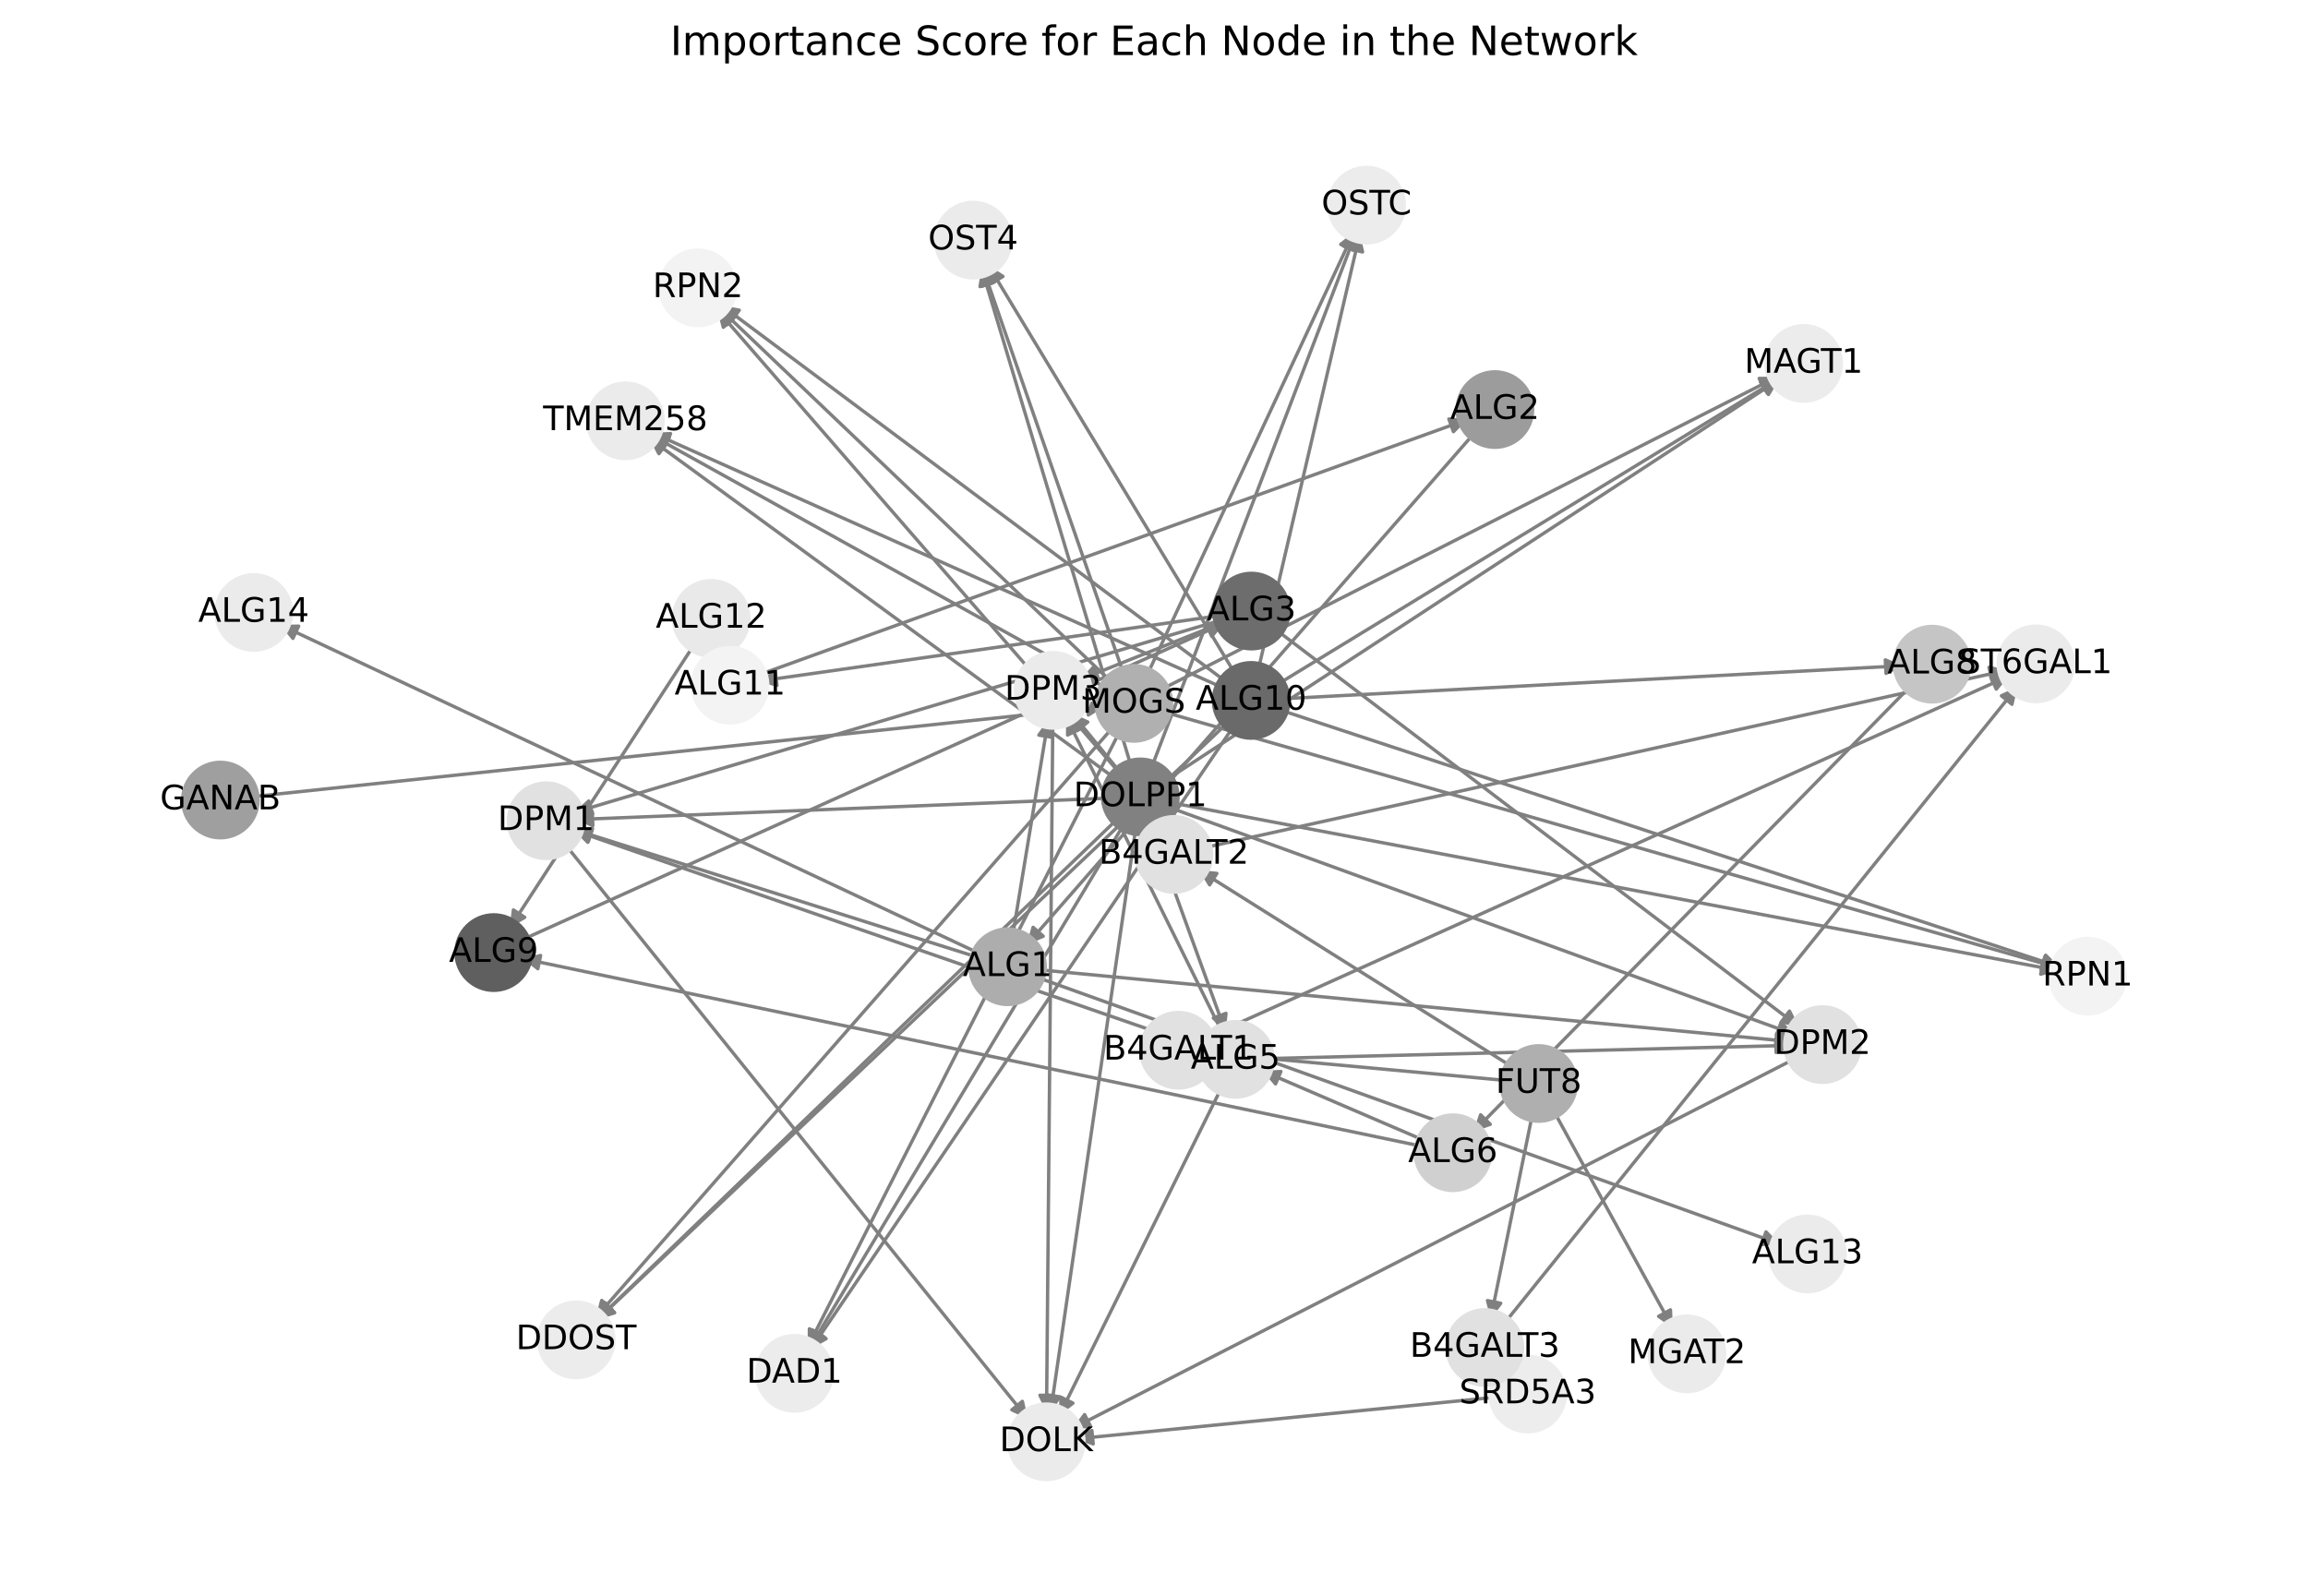 <?xml version="1.0" encoding="utf-8" standalone="no"?>
<!DOCTYPE svg PUBLIC "-//W3C//DTD SVG 1.1//EN"
  "http://www.w3.org/Graphics/SVG/1.1/DTD/svg11.dtd">
<!-- Created with matplotlib (https://matplotlib.org/) -->
<svg height="473.038pt" version="1.1" viewBox="0 0 684 473.038" width="684pt" xmlns="http://www.w3.org/2000/svg" xmlns:xlink="http://www.w3.org/1999/xlink">
 <defs>
  <style type="text/css">*{stroke-linecap:butt;stroke-linejoin:round;}</style>
 </defs>
 <g id="figure_1">
  <g id="patch_1">
   <path d="M 0 473.038 
L 684 473.038 
L 684 0 
L 0 0 
z
" style="fill:#ffffff;"/>
  </g>
  <g id="axes_1">
   <g id="patch_2">
    <path clip-path="url(#p8500697fe5)" d="M 312.012 213.285 
Q 311.082 315.989 310.161 417.574 
" style="fill:none;stroke:#808080;stroke-linecap:round;"/>
    <path clip-path="url(#p8500697fe5)" d="M 312.197 413.592 
L 310.161 417.574 
L 308.197 413.556 
L 312.197 413.592 
z
" style="fill:#808080;stroke:#808080;stroke-linecap:round;"/>
   </g>
   <g id="patch_3">
    <path clip-path="url(#p8500697fe5)" d="M 532.388 313.566 
Q 425.085 368.485 318.778 422.895 
" style="fill:none;stroke:#808080;stroke-linecap:round;"/>
    <path clip-path="url(#p8500697fe5)" d="M 323.25 422.853 
L 318.778 422.895 
L 321.428 419.292 
L 323.25 422.853 
z
" style="fill:#808080;stroke:#808080;stroke-linecap:round;"/>
   </g>
   <g id="patch_4">
    <path clip-path="url(#p8500697fe5)" d="M 422.621 338.255 
Q 398.367 327.834 375.141 317.854 
" style="fill:none;stroke:#808080;stroke-linecap:round;"/>
    <path clip-path="url(#p8500697fe5)" d="M 378.026 321.271 
L 375.141 317.854 
L 379.605 317.596 
L 378.026 321.271 
z
" style="fill:#808080;stroke:#808080;stroke-linecap:round;"/>
   </g>
   <g id="patch_5">
    <path clip-path="url(#p8500697fe5)" d="M 422.096 339.903 
Q 288.446 312.01 155.891 284.346 
" style="fill:none;stroke:#808080;stroke-linecap:round;"/>
    <path clip-path="url(#p8500697fe5)" d="M 159.398 287.121 
L 155.891 284.346 
L 160.215 283.205 
L 159.398 287.121 
z
" style="fill:#808080;stroke:#808080;stroke-linecap:round;"/>
   </g>
   <g id="patch_6">
    <path clip-path="url(#p8500697fe5)" d="M 206.055 190.55 
Q 178.548 232.819 151.65 274.152 
" style="fill:none;stroke:#808080;stroke-linecap:round;"/>
    <path clip-path="url(#p8500697fe5)" d="M 155.508 271.89 
L 151.65 274.152 
L 152.156 269.709 
L 155.508 271.89 
z
" style="fill:#808080;stroke:#808080;stroke-linecap:round;"/>
   </g>
   <g id="patch_7">
    <path clip-path="url(#p8500697fe5)" d="M 154.215 278.787 
Q 258.591 231.733 361.947 185.139 
" style="fill:none;stroke:#808080;stroke-linecap:round;"/>
    <path clip-path="url(#p8500697fe5)" d="M 357.479 184.96 
L 361.947 185.139 
L 359.123 188.606 
L 357.479 184.96 
z
" style="fill:#808080;stroke:#808080;stroke-linecap:round;"/>
   </g>
   <g id="patch_8">
    <path clip-path="url(#p8500697fe5)" d="M 362.562 183.587 
Q 266.355 212.193 171.219 240.48 
" style="fill:none;stroke:#808080;stroke-linecap:round;"/>
    <path clip-path="url(#p8500697fe5)" d="M 175.623 241.257 
L 171.219 240.48 
L 174.483 237.423 
L 175.623 241.257 
z
" style="fill:#808080;stroke:#808080;stroke-linecap:round;"/>
   </g>
   <g id="patch_9">
    <path clip-path="url(#p8500697fe5)" d="M 362.825 184.334 
Q 341.479 192.87 321.171 200.991 
" style="fill:none;stroke:#808080;stroke-linecap:round;"/>
    <path clip-path="url(#p8500697fe5)" d="M 325.628 201.363 
L 321.171 200.991 
L 324.142 197.649 
L 325.628 201.363 
z
" style="fill:#808080;stroke:#808080;stroke-linecap:round;"/>
   </g>
   <g id="patch_10">
    <path clip-path="url(#p8500697fe5)" d="M 377.762 186.356 
Q 455.481 245.369 532.31 303.705 
" style="fill:none;stroke:#808080;stroke-linecap:round;"/>
    <path clip-path="url(#p8500697fe5)" d="M 530.334 299.693 
L 532.31 303.705 
L 527.915 302.879 
L 530.334 299.693 
z
" style="fill:#808080;stroke:#808080;stroke-linecap:round;"/>
   </g>
   <g id="patch_11">
    <path clip-path="url(#p8500697fe5)" d="M 362.287 182.34 
Q 293.605 192.112 226.03 201.728 
" style="fill:none;stroke:#808080;stroke-linecap:round;"/>
    <path clip-path="url(#p8500697fe5)" d="M 230.272 203.144 
L 226.03 201.728 
L 229.709 199.184 
L 230.272 203.144 
z
" style="fill:#808080;stroke:#808080;stroke-linecap:round;"/>
   </g>
   <g id="patch_12">
    <path clip-path="url(#p8500697fe5)" d="M 336.695 244.771 
Q 324.009 331.775 311.483 417.672 
" style="fill:none;stroke:#808080;stroke-linecap:round;"/>
    <path clip-path="url(#p8500697fe5)" d="M 314.04 414.003 
L 311.483 417.672 
L 310.082 413.425 
L 314.04 414.003 
z
" style="fill:#808080;stroke:#808080;stroke-linecap:round;"/>
   </g>
   <g id="patch_13">
    <path clip-path="url(#p8500697fe5)" d="M 340.897 244.339 
Q 352.05 275.096 362.822 304.801 
" style="fill:none;stroke:#808080;stroke-linecap:round;"/>
    <path clip-path="url(#p8500697fe5)" d="M 363.339 300.359 
L 362.822 304.801 
L 359.579 301.723 
L 363.339 300.359 
z
" style="fill:#808080;stroke:#808080;stroke-linecap:round;"/>
   </g>
   <g id="patch_14">
    <path clip-path="url(#p8500697fe5)" d="M 329.29 236.546 
Q 249.894 239.733 171.616 242.875 
" style="fill:none;stroke:#808080;stroke-linecap:round;"/>
    <path clip-path="url(#p8500697fe5)" d="M 175.693 244.713 
L 171.616 242.875 
L 175.532 240.716 
L 175.693 244.713 
z
" style="fill:#808080;stroke:#808080;stroke-linecap:round;"/>
   </g>
   <g id="patch_15">
    <path clip-path="url(#p8500697fe5)" d="M 332.457 229.495 
Q 325.017 220.409 318.286 212.188 
" style="fill:none;stroke:#808080;stroke-linecap:round;"/>
    <path clip-path="url(#p8500697fe5)" d="M 319.273 216.55 
L 318.286 212.188 
L 322.368 214.016 
L 319.273 216.55 
z
" style="fill:#808080;stroke:#808080;stroke-linecap:round;"/>
   </g>
   <g id="patch_16">
    <path clip-path="url(#p8500697fe5)" d="M 346.086 239.155 
Q 439.023 272.909 530.91 306.282 
" style="fill:none;stroke:#808080;stroke-linecap:round;"/>
    <path clip-path="url(#p8500697fe5)" d="M 527.833 303.036 
L 530.91 306.282 
L 526.468 306.796 
L 527.833 303.036 
z
" style="fill:#808080;stroke:#808080;stroke-linecap:round;"/>
   </g>
   <g id="patch_17">
    <path clip-path="url(#p8500697fe5)" d="M 346.457 237.809 
Q 478.32 262.769 609.084 287.521 
" style="fill:none;stroke:#808080;stroke-linecap:round;"/>
    <path clip-path="url(#p8500697fe5)" d="M 605.526 284.812 
L 609.084 287.521 
L 604.782 288.742 
L 605.526 284.812 
z
" style="fill:#808080;stroke:#808080;stroke-linecap:round;"/>
   </g>
   <g id="patch_18">
    <path clip-path="url(#p8500697fe5)" d="M 332.266 229.662 
Q 272.395 160.75 213.258 92.682 
" style="fill:none;stroke:#808080;stroke-linecap:round;"/>
    <path clip-path="url(#p8500697fe5)" d="M 214.371 97.013 
L 213.258 92.682 
L 217.391 94.39 
L 214.371 97.013 
z
" style="fill:#808080;stroke:#808080;stroke-linecap:round;"/>
   </g>
   <g id="patch_19">
    <path clip-path="url(#p8500697fe5)" d="M 333.489 243.626 
Q 286.686 321.631 240.459 398.677 
" style="fill:none;stroke:#808080;stroke-linecap:round;"/>
    <path clip-path="url(#p8500697fe5)" d="M 244.232 396.276 
L 240.459 398.677 
L 240.802 394.218 
L 244.232 396.276 
z
" style="fill:#808080;stroke:#808080;stroke-linecap:round;"/>
   </g>
   <g id="patch_20">
    <path clip-path="url(#p8500697fe5)" d="M 331.708 242.203 
Q 254.352 316.667 177.802 390.356 
" style="fill:none;stroke:#808080;stroke-linecap:round;"/>
    <path clip-path="url(#p8500697fe5)" d="M 182.07 389.023 
L 177.802 390.356 
L 179.296 386.141 
L 182.07 389.023 
z
" style="fill:#808080;stroke:#808080;stroke-linecap:round;"/>
   </g>
   <g id="patch_21">
    <path clip-path="url(#p8500697fe5)" d="M 335.456 227.906 
Q 313.173 153.689 291.211 80.543 
" style="fill:none;stroke:#808080;stroke-linecap:round;"/>
    <path clip-path="url(#p8500697fe5)" d="M 290.446 84.949 
L 291.211 80.543 
L 294.277 83.799 
L 290.446 84.949 
z
" style="fill:#808080;stroke:#808080;stroke-linecap:round;"/>
   </g>
   <g id="patch_22">
    <path clip-path="url(#p8500697fe5)" d="M 345.196 231.46 
Q 436.243 171.956 526.354 113.063 
" style="fill:none;stroke:#808080;stroke-linecap:round;"/>
    <path clip-path="url(#p8500697fe5)" d="M 521.912 113.578 
L 526.354 113.063 
L 524.1 116.926 
L 521.912 113.578 
z
" style="fill:#808080;stroke:#808080;stroke-linecap:round;"/>
   </g>
   <g id="patch_23">
    <path clip-path="url(#p8500697fe5)" d="M 341.038 228.108 
Q 371.465 148.502 401.493 69.94 
" style="fill:none;stroke:#808080;stroke-linecap:round;"/>
    <path clip-path="url(#p8500697fe5)" d="M 398.196 72.962 
L 401.493 69.94 
L 401.933 74.39 
L 398.196 72.962 
z
" style="fill:#808080;stroke:#808080;stroke-linecap:round;"/>
   </g>
   <g id="patch_24">
    <path clip-path="url(#p8500697fe5)" d="M 330.952 231.091 
Q 261.64 180.466 193.23 130.5 
" style="fill:none;stroke:#808080;stroke-linecap:round;"/>
    <path clip-path="url(#p8500697fe5)" d="M 195.281 134.474 
L 193.23 130.5 
L 197.64 131.244 
L 195.281 134.474 
z
" style="fill:#808080;stroke:#808080;stroke-linecap:round;"/>
   </g>
   <g id="patch_25">
    <path clip-path="url(#p8500697fe5)" d="M 460.161 328.74 
Q 477.964 361.212 495.23 392.705 
" style="fill:none;stroke:#808080;stroke-linecap:round;"/>
    <path clip-path="url(#p8500697fe5)" d="M 495.06 388.236 
L 495.23 392.705 
L 491.553 390.159 
L 495.06 388.236 
z
" style="fill:#808080;stroke:#808080;stroke-linecap:round;"/>
   </g>
   <g id="patch_26">
    <path clip-path="url(#p8500697fe5)" d="M 447.375 320.35 
Q 402.623 316.22 358.985 312.192 
" style="fill:none;stroke:#808080;stroke-linecap:round;"/>
    <path clip-path="url(#p8500697fe5)" d="M 362.784 314.551 
L 358.985 312.192 
L 363.152 310.568 
L 362.784 314.551 
z
" style="fill:#808080;stroke:#808080;stroke-linecap:round;"/>
   </g>
   <g id="patch_27">
    <path clip-path="url(#p8500697fe5)" d="M 448.664 316.54 
Q 401.947 287.197 356.176 258.449 
" style="fill:none;stroke:#808080;stroke-linecap:round;"/>
    <path clip-path="url(#p8500697fe5)" d="M 358.499 262.27 
L 356.176 258.449 
L 360.627 258.883 
L 358.499 262.27 
z
" style="fill:#808080;stroke:#808080;stroke-linecap:round;"/>
   </g>
   <g id="patch_28">
    <path clip-path="url(#p8500697fe5)" d="M 454.268 329.634 
Q 448.023 360.273 442.001 389.816 
" style="fill:none;stroke:#808080;stroke-linecap:round;"/>
    <path clip-path="url(#p8500697fe5)" d="M 444.76 386.296 
L 442.001 389.816 
L 440.84 385.498 
L 444.76 386.296 
z
" style="fill:#808080;stroke:#808080;stroke-linecap:round;"/>
   </g>
   <g id="patch_29">
    <path clip-path="url(#p8500697fe5)" d="M 73.919 236.221 
Q 200.673 222.807 326.315 209.51 
" style="fill:none;stroke:#808080;stroke-linecap:round;"/>
    <path clip-path="url(#p8500697fe5)" d="M 322.127 207.943 
L 326.315 209.51 
L 322.548 211.92 
L 322.127 207.943 
z
" style="fill:#808080;stroke:#808080;stroke-linecap:round;"/>
   </g>
   <g id="patch_30">
    <path clip-path="url(#p8500697fe5)" d="M 344.366 210.864 
Q 477.367 248.911 609.294 286.651 
" style="fill:none;stroke:#808080;stroke-linecap:round;"/>
    <path clip-path="url(#p8500697fe5)" d="M 605.998 283.628 
L 609.294 286.651 
L 604.898 287.474 
L 605.998 283.628 
z
" style="fill:#808080;stroke:#808080;stroke-linecap:round;"/>
   </g>
   <g id="patch_31">
    <path clip-path="url(#p8500697fe5)" d="M 329.771 202.506 
Q 271.442 146.892 213.922 92.049 
" style="fill:none;stroke:#808080;stroke-linecap:round;"/>
    <path clip-path="url(#p8500697fe5)" d="M 215.437 96.257 
L 213.922 92.049 
L 218.197 93.362 
L 215.437 96.257 
z
" style="fill:#808080;stroke:#808080;stroke-linecap:round;"/>
   </g>
   <g id="patch_32">
    <path clip-path="url(#p8500697fe5)" d="M 332.125 216.205 
Q 285.734 307.77 239.849 398.337 
" style="fill:none;stroke:#808080;stroke-linecap:round;"/>
    <path clip-path="url(#p8500697fe5)" d="M 243.441 395.672 
L 239.849 398.337 
L 239.872 393.865 
L 243.441 395.672 
z
" style="fill:#808080;stroke:#808080;stroke-linecap:round;"/>
   </g>
   <g id="patch_33">
    <path clip-path="url(#p8500697fe5)" d="M 330.331 214.996 
Q 253.396 302.811 177.197 389.786 
" style="fill:none;stroke:#808080;stroke-linecap:round;"/>
    <path clip-path="url(#p8500697fe5)" d="M 181.338 388.095 
L 177.197 389.786 
L 178.329 385.459 
L 181.338 388.095 
z
" style="fill:#808080;stroke:#808080;stroke-linecap:round;"/>
   </g>
   <g id="patch_34">
    <path clip-path="url(#p8500697fe5)" d="M 333.199 200.298 
Q 312.218 139.828 291.605 80.414 
" style="fill:none;stroke:#808080;stroke-linecap:round;"/>
    <path clip-path="url(#p8500697fe5)" d="M 291.026 84.849 
L 291.605 80.414 
L 294.805 83.537 
L 291.026 84.849 
z
" style="fill:#808080;stroke:#808080;stroke-linecap:round;"/>
   </g>
   <g id="patch_35">
    <path clip-path="url(#p8500697fe5)" d="M 343.759 204.562 
Q 435.287 158.099 525.819 112.141 
" style="fill:none;stroke:#808080;stroke-linecap:round;"/>
    <path clip-path="url(#p8500697fe5)" d="M 521.347 112.168 
L 525.819 112.141 
L 523.157 115.735 
L 521.347 112.168 
z
" style="fill:#808080;stroke:#808080;stroke-linecap:round;"/>
   </g>
   <g id="patch_36">
    <path clip-path="url(#p8500697fe5)" d="M 339.701 200.635 
Q 370.511 134.644 400.847 69.666 
" style="fill:none;stroke:#808080;stroke-linecap:round;"/>
    <path clip-path="url(#p8500697fe5)" d="M 397.343 72.444 
L 400.847 69.666 
L 400.967 74.136 
L 397.343 72.444 
z
" style="fill:#808080;stroke:#808080;stroke-linecap:round;"/>
   </g>
   <g id="patch_37">
    <path clip-path="url(#p8500697fe5)" d="M 328.47 204.276 
Q 260.687 166.608 193.882 129.483 
" style="fill:none;stroke:#808080;stroke-linecap:round;"/>
    <path clip-path="url(#p8500697fe5)" d="M 196.407 133.174 
L 193.882 129.483 
L 198.35 129.678 
L 196.407 133.174 
z
" style="fill:#808080;stroke:#808080;stroke-linecap:round;"/>
   </g>
   <g id="patch_38">
    <path clip-path="url(#p8500697fe5)" d="M 224.496 200.169 
Q 329.689 162.249 433.83 124.709 
" style="fill:none;stroke:#808080;stroke-linecap:round;"/>
    <path clip-path="url(#p8500697fe5)" d="M 429.389 124.184 
L 433.83 124.709 
L 430.745 127.947 
L 429.389 124.184 
z
" style="fill:#808080;stroke:#808080;stroke-linecap:round;"/>
   </g>
   <g id="patch_39">
    <path clip-path="url(#p8500697fe5)" d="M 362.317 321.753 
Q 338.115 370.67 314.409 418.586 
" style="fill:none;stroke:#808080;stroke-linecap:round;"/>
    <path clip-path="url(#p8500697fe5)" d="M 317.975 415.887 
L 314.409 418.586 
L 314.39 414.113 
L 317.975 415.887 
z
" style="fill:#808080;stroke:#808080;stroke-linecap:round;"/>
   </g>
   <g id="patch_40">
    <path clip-path="url(#p8500697fe5)" d="M 357.972 311.161 
Q 264.001 278.631 171.086 246.466 
" style="fill:none;stroke:#808080;stroke-linecap:round;"/>
    <path clip-path="url(#p8500697fe5)" d="M 174.212 249.665 
L 171.086 246.466 
L 175.52 245.885 
L 174.212 249.665 
z
" style="fill:#808080;stroke:#808080;stroke-linecap:round;"/>
   </g>
   <g id="patch_41">
    <path clip-path="url(#p8500697fe5)" d="M 362.32 306.234 
Q 339.124 259.309 316.423 213.386 
" style="fill:none;stroke:#808080;stroke-linecap:round;"/>
    <path clip-path="url(#p8500697fe5)" d="M 316.403 217.858 
L 316.423 213.386 
L 319.989 216.086 
L 316.403 217.858 
z
" style="fill:#808080;stroke:#808080;stroke-linecap:round;"/>
   </g>
   <g id="patch_42">
    <path clip-path="url(#p8500697fe5)" d="M 374.811 313.776 
Q 453.126 311.807 530.323 309.865 
" style="fill:none;stroke:#808080;stroke-linecap:round;"/>
    <path clip-path="url(#p8500697fe5)" d="M 526.274 307.966 
L 530.323 309.865 
L 526.375 311.965 
L 526.274 307.966 
z
" style="fill:#808080;stroke:#808080;stroke-linecap:round;"/>
   </g>
   <g id="patch_43">
    <path clip-path="url(#p8500697fe5)" d="M 437.327 127.913 
Q 370.813 203.971 305.036 279.186 
" style="fill:none;stroke:#808080;stroke-linecap:round;"/>
    <path clip-path="url(#p8500697fe5)" d="M 309.174 277.492 
L 305.036 279.186 
L 306.163 274.859 
L 309.174 277.492 
z
" style="fill:#808080;stroke:#808080;stroke-linecap:round;"/>
   </g>
   <g id="patch_44">
    <path clip-path="url(#p8500697fe5)" d="M 290.34 283.933 
Q 230.22 264.906 171.165 246.217 
" style="fill:none;stroke:#808080;stroke-linecap:round;"/>
    <path clip-path="url(#p8500697fe5)" d="M 174.375 249.33 
L 171.165 246.217 
L 175.582 245.517 
L 174.375 249.33 
z
" style="fill:#808080;stroke:#808080;stroke-linecap:round;"/>
   </g>
   <g id="patch_45">
    <path clip-path="url(#p8500697fe5)" d="M 300.006 278.004 
Q 305.345 245.584 310.503 214.267 
" style="fill:none;stroke:#808080;stroke-linecap:round;"/>
    <path clip-path="url(#p8500697fe5)" d="M 307.879 217.889 
L 310.503 214.267 
L 311.826 218.539 
L 307.879 217.889 
z
" style="fill:#808080;stroke:#808080;stroke-linecap:round;"/>
   </g>
   <g id="patch_46">
    <path clip-path="url(#p8500697fe5)" d="M 307.218 287.37 
Q 419.347 298.083 530.362 308.689 
" style="fill:none;stroke:#808080;stroke-linecap:round;"/>
    <path clip-path="url(#p8500697fe5)" d="M 526.57 306.318 
L 530.362 308.689 
L 526.19 310.299 
L 526.57 306.318 
z
" style="fill:#808080;stroke:#808080;stroke-linecap:round;"/>
   </g>
   <g id="patch_47">
    <path clip-path="url(#p8500697fe5)" d="M 306.749 289.473 
Q 417.13 329.109 526.458 368.367 
" style="fill:none;stroke:#808080;stroke-linecap:round;"/>
    <path clip-path="url(#p8500697fe5)" d="M 523.37 365.133 
L 526.458 368.367 
L 522.018 368.898 
L 523.37 365.133 
z
" style="fill:#808080;stroke:#808080;stroke-linecap:round;"/>
   </g>
   <g id="patch_48">
    <path clip-path="url(#p8500697fe5)" d="M 290.762 282.863 
Q 186.896 234.041 84.042 185.695 
" style="fill:none;stroke:#808080;stroke-linecap:round;"/>
    <path clip-path="url(#p8500697fe5)" d="M 86.811 189.207 
L 84.042 185.695 
L 88.513 185.587 
L 86.811 189.207 
z
" style="fill:#808080;stroke:#808080;stroke-linecap:round;"/>
   </g>
   <g id="patch_49">
    <path clip-path="url(#p8500697fe5)" d="M 167.275 250.011 
Q 235.958 335.308 303.939 419.734 
" style="fill:none;stroke:#808080;stroke-linecap:round;"/>
    <path clip-path="url(#p8500697fe5)" d="M 302.988 415.364 
L 303.939 419.734 
L 299.872 417.873 
L 302.988 415.364 
z
" style="fill:#808080;stroke:#808080;stroke-linecap:round;"/>
   </g>
   <g id="patch_50">
    <path clip-path="url(#p8500697fe5)" d="M 379.443 207.142 
Q 471.696 202.23 562.831 197.377 
" style="fill:none;stroke:#808080;stroke-linecap:round;"/>
    <path clip-path="url(#p8500697fe5)" d="M 558.73 195.592 
L 562.831 197.377 
L 558.943 199.587 
L 558.73 195.592 
z
" style="fill:#808080;stroke:#808080;stroke-linecap:round;"/>
   </g>
   <g id="patch_51">
    <path clip-path="url(#p8500697fe5)" d="M 379.021 210.315 
Q 494.745 248.472 609.408 286.278 
" style="fill:none;stroke:#808080;stroke-linecap:round;"/>
    <path clip-path="url(#p8500697fe5)" d="M 606.235 283.126 
L 609.408 286.278 
L 604.982 286.925 
L 606.235 283.126 
z
" style="fill:#808080;stroke:#808080;stroke-linecap:round;"/>
   </g>
   <g id="patch_52">
    <path clip-path="url(#p8500697fe5)" d="M 363.852 202.424 
Q 288.819 146.452 214.683 91.148 
" style="fill:none;stroke:#808080;stroke-linecap:round;"/>
    <path clip-path="url(#p8500697fe5)" d="M 216.693 95.143 
L 214.683 91.148 
L 219.085 91.937 
L 216.693 95.143 
z
" style="fill:#808080;stroke:#808080;stroke-linecap:round;"/>
   </g>
   <g id="patch_53">
    <path clip-path="url(#p8500697fe5)" d="M 365.929 214.77 
Q 303.112 307.331 240.922 398.967 
" style="fill:none;stroke:#808080;stroke-linecap:round;"/>
    <path clip-path="url(#p8500697fe5)" d="M 244.823 396.78 
L 240.922 398.967 
L 241.513 394.534 
L 244.823 396.78 
z
" style="fill:#808080;stroke:#808080;stroke-linecap:round;"/>
   </g>
   <g id="patch_54">
    <path clip-path="url(#p8500697fe5)" d="M 364.509 213.557 
Q 270.776 302.369 177.856 390.411 
" style="fill:none;stroke:#808080;stroke-linecap:round;"/>
    <path clip-path="url(#p8500697fe5)" d="M 182.135 389.112 
L 177.856 390.411 
L 179.384 386.208 
L 182.135 389.112 
z
" style="fill:#808080;stroke:#808080;stroke-linecap:round;"/>
   </g>
   <g id="patch_55">
    <path clip-path="url(#p8500697fe5)" d="M 366.315 200.187 
Q 329.596 139.387 293.454 79.544 
" style="fill:none;stroke:#808080;stroke-linecap:round;"/>
    <path clip-path="url(#p8500697fe5)" d="M 293.81 84.002 
L 293.454 79.544 
L 297.234 81.934 
L 293.81 84.002 
z
" style="fill:#808080;stroke:#808080;stroke-linecap:round;"/>
   </g>
   <g id="patch_56">
    <path clip-path="url(#p8500697fe5)" d="M 378.187 203.093 
Q 452.666 157.659 526.191 112.807 
" style="fill:none;stroke:#808080;stroke-linecap:round;"/>
    <path clip-path="url(#p8500697fe5)" d="M 521.735 113.182 
L 526.191 112.807 
L 523.818 116.597 
L 521.735 113.182 
z
" style="fill:#808080;stroke:#808080;stroke-linecap:round;"/>
   </g>
   <g id="patch_57">
    <path clip-path="url(#p8500697fe5)" d="M 372.758 199.167 
Q 387.889 134.202 402.766 70.327 
" style="fill:none;stroke:#808080;stroke-linecap:round;"/>
    <path clip-path="url(#p8500697fe5)" d="M 399.911 73.769 
L 402.766 70.327 
L 403.807 74.676 
L 399.911 73.769 
z
" style="fill:#808080;stroke:#808080;stroke-linecap:round;"/>
   </g>
   <g id="patch_58">
    <path clip-path="url(#p8500697fe5)" d="M 362.884 204.068 
Q 278.064 166.168 194.264 128.723 
" style="fill:none;stroke:#808080;stroke-linecap:round;"/>
    <path clip-path="url(#p8500697fe5)" d="M 197.1 132.181 
L 194.264 128.723 
L 198.732 128.529 
L 197.1 132.181 
z
" style="fill:#808080;stroke:#808080;stroke-linecap:round;"/>
   </g>
   <g id="patch_59">
    <path clip-path="url(#p8500697fe5)" d="M 566.532 203.042 
Q 501.586 269.266 437.422 334.691 
" style="fill:none;stroke:#808080;stroke-linecap:round;"/>
    <path clip-path="url(#p8500697fe5)" d="M 441.651 333.236 
L 437.422 334.691 
L 438.795 330.435 
L 441.651 333.236 
z
" style="fill:#808080;stroke:#808080;stroke-linecap:round;"/>
   </g>
   <g id="patch_60">
    <path clip-path="url(#p8500697fe5)" d="M 444.136 414.049 
Q 381.414 420.272 319.805 426.385 
" style="fill:none;stroke:#808080;stroke-linecap:round;"/>
    <path clip-path="url(#p8500697fe5)" d="M 323.983 427.98 
L 319.805 426.385 
L 323.588 424 
L 323.983 427.98 
z
" style="fill:#808080;stroke:#808080;stroke-linecap:round;"/>
   </g>
   <g id="patch_61">
    <path clip-path="url(#p8500697fe5)" d="M 357.148 307.733 
Q 476.302 254.028 594.436 200.782 
" style="fill:none;stroke:#808080;stroke-linecap:round;"/>
    <path clip-path="url(#p8500697fe5)" d="M 589.968 200.602 
L 594.436 200.782 
L 591.612 204.249 
L 589.968 200.602 
z
" style="fill:#808080;stroke:#808080;stroke-linecap:round;"/>
   </g>
   <g id="patch_62">
    <path clip-path="url(#p8500697fe5)" d="M 356.349 251.378 
Q 475.622 225.006 593.803 198.875 
" style="fill:none;stroke:#808080;stroke-linecap:round;"/>
    <path clip-path="url(#p8500697fe5)" d="M 589.466 197.786 
L 593.803 198.875 
L 590.329 201.692 
L 589.466 197.786 
z
" style="fill:#808080;stroke:#808080;stroke-linecap:round;"/>
   </g>
   <g id="patch_63">
    <path clip-path="url(#p8500697fe5)" d="M 445.482 392.655 
Q 521.7 298.08 597.215 204.375 
" style="fill:none;stroke:#808080;stroke-linecap:round;"/>
    <path clip-path="url(#p8500697fe5)" d="M 593.148 206.235 
L 597.215 204.375 
L 596.262 208.745 
L 593.148 206.235 
z
" style="fill:#808080;stroke:#808080;stroke-linecap:round;"/>
   </g>
   <g id="PathCollection_1">
    <defs>
     <path d="M 0 11.18 
C 2.965 11.18 5.809 10.002 7.906 7.906 
C 10.002 5.809 11.18 2.965 11.18 -0 
C 11.18 -2.965 10.002 -5.809 7.906 -7.906 
C 5.809 -10.002 2.965 -11.18 0 -11.18 
C -2.965 -11.18 -5.809 -10.002 -7.906 -7.906 
C -10.002 -5.809 -11.18 -2.965 -11.18 0 
C -11.18 2.965 -10.002 5.809 -7.906 7.906 
C -5.809 10.002 -2.965 11.18 0 11.18 
z
" id="C0_0_0f4a1ca1ac"/>
    </defs>
    <g clip-path="url(#p8500697fe5)">
     <use style="fill:#ebebeb;stroke:#ebebeb;" x="75.192" xlink:href="#C0_0_0f4a1ca1ac" y="181.535"/>
    </g>
    <g clip-path="url(#p8500697fe5)">
     <use style="fill:#ebebeb;stroke:#ebebeb;" x="312.091" xlink:href="#C0_0_0f4a1ca1ac" y="204.622"/>
    </g>
    <g clip-path="url(#p8500697fe5)">
     <use style="fill:#e1e1e1;stroke:#e1e1e1;" x="540.099" xlink:href="#C0_0_0f4a1ca1ac" y="309.619"/>
    </g>
    <g clip-path="url(#p8500697fe5)">
     <use style="fill:#d0d0d0;stroke:#d0d0d0;" x="430.576" xlink:href="#C0_0_0f4a1ca1ac" y="341.673"/>
    </g>
    <g clip-path="url(#p8500697fe5)">
     <use style="fill:#e9e9e9;stroke:#e9e9e9;" x="210.778" xlink:href="#C0_0_0f4a1ca1ac" y="183.292"/>
    </g>
    <g clip-path="url(#p8500697fe5)">
     <use style="fill:#5f5f5f;stroke:#5f5f5f;" x="146.317" xlink:href="#C0_0_0f4a1ca1ac" y="282.348"/>
    </g>
    <g clip-path="url(#p8500697fe5)">
     <use style="fill:#6d6d6d;stroke:#6d6d6d;" x="370.864" xlink:href="#C0_0_0f4a1ca1ac" y="181.119"/>
    </g>
    <g clip-path="url(#p8500697fe5)">
     <use style="fill:#818181;stroke:#818181;" x="337.945" xlink:href="#C0_0_0f4a1ca1ac" y="236.198"/>
    </g>
    <g clip-path="url(#p8500697fe5)">
     <use style="fill:#afafaf;stroke:#afafaf;" x="455.998" xlink:href="#C0_0_0f4a1ca1ac" y="321.146"/>
    </g>
    <g clip-path="url(#p8500697fe5)">
     <use style="fill:#ebebeb;stroke:#ebebeb;" x="499.931" xlink:href="#C0_0_0f4a1ca1ac" y="401.28"/>
    </g>
    <g clip-path="url(#p8500697fe5)">
     <use style="fill:#9f9f9f;stroke:#9f9f9f;" x="65.306" xlink:href="#C0_0_0f4a1ca1ac" y="237.133"/>
    </g>
    <g clip-path="url(#p8500697fe5)">
     <use style="fill:#b0b0b0;stroke:#b0b0b0;" x="336.038" xlink:href="#C0_0_0f4a1ca1ac" y="208.482"/>
    </g>
    <g clip-path="url(#p8500697fe5)">
     <use style="fill:#f3f3f3;stroke:#f3f3f3;" x="216.35" xlink:href="#C0_0_0f4a1ca1ac" y="203.105"/>
    </g>
    <g clip-path="url(#p8500697fe5)">
     <use style="fill:#e1e1e1;stroke:#e1e1e1;" x="366.156" xlink:href="#C0_0_0f4a1ca1ac" y="313.994"/>
    </g>
    <g clip-path="url(#p8500697fe5)">
     <use style="fill:#9c9c9c;stroke:#9c9c9c;" x="443.028" xlink:href="#C0_0_0f4a1ca1ac" y="121.394"/>
    </g>
    <g clip-path="url(#p8500697fe5)">
     <use style="fill:#adadad;stroke:#adadad;" x="298.599" xlink:href="#C0_0_0f4a1ca1ac" y="286.547"/>
    </g>
    <g clip-path="url(#p8500697fe5)">
     <use style="fill:#ebebeb;stroke:#ebebeb;" x="535.659" xlink:href="#C0_0_0f4a1ca1ac" y="371.671"/>
    </g>
    <g clip-path="url(#p8500697fe5)">
     <use style="fill:#e1e1e1;stroke:#e1e1e1;" x="161.845" xlink:href="#C0_0_0f4a1ca1ac" y="243.267"/>
    </g>
    <g clip-path="url(#p8500697fe5)">
     <use style="fill:#ebebeb;stroke:#ebebeb;" x="310.072" xlink:href="#C0_0_0f4a1ca1ac" y="427.351"/>
    </g>
    <g clip-path="url(#p8500697fe5)">
     <use style="fill:#6a6a6a;stroke:#6a6a6a;" x="370.794" xlink:href="#C0_0_0f4a1ca1ac" y="207.603"/>
    </g>
    <g clip-path="url(#p8500697fe5)">
     <use style="fill:#c5c5c5;stroke:#c5c5c5;" x="572.598" xlink:href="#C0_0_0f4a1ca1ac" y="196.857"/>
    </g>
    <g clip-path="url(#p8500697fe5)">
     <use style="fill:#ebebeb;stroke:#ebebeb;" x="288.398" xlink:href="#C0_0_0f4a1ca1ac" y="71.173"/>
    </g>
    <g clip-path="url(#p8500697fe5)">
     <use style="fill:#ededed;stroke:#ededed;" x="452.753" xlink:href="#C0_0_0f4a1ca1ac" y="413.194"/>
    </g>
    <g clip-path="url(#p8500697fe5)">
     <use style="fill:#e1e1e1;stroke:#e1e1e1;" x="349.25" xlink:href="#C0_0_0f4a1ca1ac" y="311.293"/>
    </g>
    <g clip-path="url(#p8500697fe5)">
     <use style="fill:#e1e1e1;stroke:#e1e1e1;" x="347.895" xlink:href="#C0_0_0f4a1ca1ac" y="253.247"/>
    </g>
    <g clip-path="url(#p8500697fe5)">
     <use style="fill:#e1e1e1;stroke:#e1e1e1;" x="440.048" xlink:href="#C0_0_0f4a1ca1ac" y="399.398"/>
    </g>
    <g clip-path="url(#p8500697fe5)">
     <use style="fill:#ebebeb;stroke:#ebebeb;" x="603.349" xlink:href="#C0_0_0f4a1ca1ac" y="196.765"/>
    </g>
    <g clip-path="url(#p8500697fe5)">
     <use style="fill:#f3f3f3;stroke:#f3f3f3;" x="618.694" xlink:href="#C0_0_0f4a1ca1ac" y="289.34"/>
    </g>
    <g clip-path="url(#p8500697fe5)">
     <use style="fill:#f3f3f3;stroke:#f3f3f3;" x="206.846" xlink:href="#C0_0_0f4a1ca1ac" y="85.302"/>
    </g>
    <g clip-path="url(#p8500697fe5)">
     <use style="fill:#ececec;stroke:#ececec;" x="235.429" xlink:href="#C0_0_0f4a1ca1ac" y="407.06"/>
    </g>
    <g clip-path="url(#p8500697fe5)">
     <use style="fill:#ececec;stroke:#ececec;" x="170.756" xlink:href="#C0_0_0f4a1ca1ac" y="397.139"/>
    </g>
    <g clip-path="url(#p8500697fe5)">
     <use style="fill:#ececec;stroke:#ececec;" x="534.539" xlink:href="#C0_0_0f4a1ca1ac" y="107.714"/>
    </g>
    <g clip-path="url(#p8500697fe5)">
     <use style="fill:#ececec;stroke:#ececec;" x="404.984" xlink:href="#C0_0_0f4a1ca1ac" y="60.805"/>
    </g>
    <g clip-path="url(#p8500697fe5)">
     <use style="fill:#ebebeb;stroke:#ebebeb;" x="185.335" xlink:href="#C0_0_0f4a1ca1ac" y="124.733"/>
    </g>
   </g>
   <g id="text_1">
    <g clip-path="url(#p8500697fe5)">
     <!-- ALG14 -->
     <g transform="translate(58.749 184.295)scale(0.1 -0.1)">
      <defs>
       <path d="M 34.188 63.188 
L 20.797 26.906 
L 47.609 26.906 
z
M 28.609 72.906 
L 39.797 72.906 
L 67.578 0 
L 57.328 0 
L 50.688 18.703 
L 17.828 18.703 
L 11.188 0 
L 0.781 0 
z
" id="DejaVuSans-65"/>
       <path d="M 9.812 72.906 
L 19.672 72.906 
L 19.672 8.297 
L 55.172 8.297 
L 55.172 0 
L 9.812 0 
z
" id="DejaVuSans-76"/>
       <path d="M 59.516 10.406 
L 59.516 29.984 
L 43.406 29.984 
L 43.406 38.094 
L 69.281 38.094 
L 69.281 6.781 
Q 63.578 2.734 56.688 0.656 
Q 49.812 -1.422 42 -1.422 
Q 24.906 -1.422 15.25 8.562 
Q 5.609 18.562 5.609 36.375 
Q 5.609 54.25 15.25 64.234 
Q 24.906 74.219 42 74.219 
Q 49.125 74.219 55.547 72.453 
Q 61.969 70.703 67.391 67.281 
L 67.391 56.781 
Q 61.922 61.422 55.766 63.766 
Q 49.609 66.109 42.828 66.109 
Q 29.438 66.109 22.719 58.641 
Q 16.016 51.172 16.016 36.375 
Q 16.016 21.625 22.719 14.156 
Q 29.438 6.688 42.828 6.688 
Q 48.047 6.688 52.141 7.594 
Q 56.25 8.5 59.516 10.406 
z
" id="DejaVuSans-71"/>
       <path d="M 12.406 8.297 
L 28.516 8.297 
L 28.516 63.922 
L 10.984 60.406 
L 10.984 69.391 
L 28.422 72.906 
L 38.281 72.906 
L 38.281 8.297 
L 54.391 8.297 
L 54.391 0 
L 12.406 0 
z
" id="DejaVuSans-49"/>
       <path d="M 37.797 64.312 
L 12.891 25.391 
L 37.797 25.391 
z
M 35.203 72.906 
L 47.609 72.906 
L 47.609 25.391 
L 58.016 25.391 
L 58.016 17.188 
L 47.609 17.188 
L 47.609 0 
L 37.797 0 
L 37.797 17.188 
L 4.891 17.188 
L 4.891 26.703 
z
" id="DejaVuSans-52"/>
      </defs>
      <use xlink:href="#DejaVuSans-65"/>
      <use x="68.408" xlink:href="#DejaVuSans-76"/>
      <use x="124.121" xlink:href="#DejaVuSans-71"/>
      <use x="201.611" xlink:href="#DejaVuSans-49"/>
      <use x="265.234" xlink:href="#DejaVuSans-52"/>
     </g>
    </g>
   </g>
   <g id="text_2">
    <g clip-path="url(#p8500697fe5)">
     <!-- DPM3 -->
     <g transform="translate(297.731 207.382)scale(0.1 -0.1)">
      <defs>
       <path d="M 19.672 64.797 
L 19.672 8.109 
L 31.594 8.109 
Q 46.688 8.109 53.688 14.938 
Q 60.688 21.781 60.688 36.531 
Q 60.688 51.172 53.688 57.984 
Q 46.688 64.797 31.594 64.797 
z
M 9.812 72.906 
L 30.078 72.906 
Q 51.266 72.906 61.172 64.094 
Q 71.094 55.281 71.094 36.531 
Q 71.094 17.672 61.125 8.828 
Q 51.172 0 30.078 0 
L 9.812 0 
z
" id="DejaVuSans-68"/>
       <path d="M 19.672 64.797 
L 19.672 37.406 
L 32.078 37.406 
Q 38.969 37.406 42.719 40.969 
Q 46.484 44.531 46.484 51.125 
Q 46.484 57.672 42.719 61.234 
Q 38.969 64.797 32.078 64.797 
z
M 9.812 72.906 
L 32.078 72.906 
Q 44.344 72.906 50.609 67.359 
Q 56.891 61.812 56.891 51.125 
Q 56.891 40.328 50.609 34.812 
Q 44.344 29.297 32.078 29.297 
L 19.672 29.297 
L 19.672 0 
L 9.812 0 
z
" id="DejaVuSans-80"/>
       <path d="M 9.812 72.906 
L 24.516 72.906 
L 43.109 23.297 
L 61.812 72.906 
L 76.516 72.906 
L 76.516 0 
L 66.891 0 
L 66.891 64.016 
L 48.094 14.016 
L 38.188 14.016 
L 19.391 64.016 
L 19.391 0 
L 9.812 0 
z
" id="DejaVuSans-77"/>
       <path d="M 40.578 39.312 
Q 47.656 37.797 51.625 33 
Q 55.609 28.219 55.609 21.188 
Q 55.609 10.406 48.188 4.484 
Q 40.766 -1.422 27.094 -1.422 
Q 22.516 -1.422 17.656 -0.516 
Q 12.797 0.391 7.625 2.203 
L 7.625 11.719 
Q 11.719 9.328 16.594 8.109 
Q 21.484 6.891 26.812 6.891 
Q 36.078 6.891 40.938 10.547 
Q 45.797 14.203 45.797 21.188 
Q 45.797 27.641 41.281 31.266 
Q 36.766 34.906 28.719 34.906 
L 20.219 34.906 
L 20.219 43.016 
L 29.109 43.016 
Q 36.375 43.016 40.234 45.922 
Q 44.094 48.828 44.094 54.297 
Q 44.094 59.906 40.109 62.906 
Q 36.141 65.922 28.719 65.922 
Q 24.656 65.922 20.016 65.031 
Q 15.375 64.156 9.812 62.312 
L 9.812 71.094 
Q 15.438 72.656 20.344 73.438 
Q 25.25 74.219 29.594 74.219 
Q 40.828 74.219 47.359 69.109 
Q 53.906 64.016 53.906 55.328 
Q 53.906 49.266 50.438 45.094 
Q 46.969 40.922 40.578 39.312 
z
" id="DejaVuSans-51"/>
      </defs>
      <use xlink:href="#DejaVuSans-68"/>
      <use x="77.002" xlink:href="#DejaVuSans-80"/>
      <use x="137.305" xlink:href="#DejaVuSans-77"/>
      <use x="223.584" xlink:href="#DejaVuSans-51"/>
     </g>
    </g>
   </g>
   <g id="text_3">
    <g clip-path="url(#p8500697fe5)">
     <!-- DPM2 -->
     <g transform="translate(525.739 312.379)scale(0.1 -0.1)">
      <defs>
       <path d="M 19.188 8.297 
L 53.609 8.297 
L 53.609 0 
L 7.328 0 
L 7.328 8.297 
Q 12.938 14.109 22.625 23.891 
Q 32.328 33.688 34.812 36.531 
Q 39.547 41.844 41.422 45.531 
Q 43.312 49.219 43.312 52.781 
Q 43.312 58.594 39.234 62.25 
Q 35.156 65.922 28.609 65.922 
Q 23.969 65.922 18.812 64.312 
Q 13.672 62.703 7.812 59.422 
L 7.812 69.391 
Q 13.766 71.781 18.938 73 
Q 24.125 74.219 28.422 74.219 
Q 39.75 74.219 46.484 68.547 
Q 53.219 62.891 53.219 53.422 
Q 53.219 48.922 51.531 44.891 
Q 49.859 40.875 45.406 35.406 
Q 44.188 33.984 37.641 27.219 
Q 31.109 20.453 19.188 8.297 
z
" id="DejaVuSans-50"/>
      </defs>
      <use xlink:href="#DejaVuSans-68"/>
      <use x="77.002" xlink:href="#DejaVuSans-80"/>
      <use x="137.305" xlink:href="#DejaVuSans-77"/>
      <use x="223.584" xlink:href="#DejaVuSans-50"/>
     </g>
    </g>
   </g>
   <g id="text_4">
    <g clip-path="url(#p8500697fe5)">
     <!-- ALG6 -->
     <g transform="translate(417.314 344.432)scale(0.1 -0.1)">
      <defs>
       <path d="M 33.016 40.375 
Q 26.375 40.375 22.484 35.828 
Q 18.609 31.297 18.609 23.391 
Q 18.609 15.531 22.484 10.953 
Q 26.375 6.391 33.016 6.391 
Q 39.656 6.391 43.531 10.953 
Q 47.406 15.531 47.406 23.391 
Q 47.406 31.297 43.531 35.828 
Q 39.656 40.375 33.016 40.375 
z
M 52.594 71.297 
L 52.594 62.312 
Q 48.875 64.062 45.094 64.984 
Q 41.312 65.922 37.594 65.922 
Q 27.828 65.922 22.672 59.328 
Q 17.531 52.734 16.797 39.406 
Q 19.672 43.656 24.016 45.922 
Q 28.375 48.188 33.594 48.188 
Q 44.578 48.188 50.953 41.516 
Q 57.328 34.859 57.328 23.391 
Q 57.328 12.156 50.688 5.359 
Q 44.047 -1.422 33.016 -1.422 
Q 20.359 -1.422 13.672 8.266 
Q 6.984 17.969 6.984 36.375 
Q 6.984 53.656 15.188 63.938 
Q 23.391 74.219 37.203 74.219 
Q 40.922 74.219 44.703 73.484 
Q 48.484 72.75 52.594 71.297 
z
" id="DejaVuSans-54"/>
      </defs>
      <use xlink:href="#DejaVuSans-65"/>
      <use x="68.408" xlink:href="#DejaVuSans-76"/>
      <use x="124.121" xlink:href="#DejaVuSans-71"/>
      <use x="201.611" xlink:href="#DejaVuSans-54"/>
     </g>
    </g>
   </g>
   <g id="text_5">
    <g clip-path="url(#p8500697fe5)">
     <!-- ALG12 -->
     <g transform="translate(194.335 186.051)scale(0.1 -0.1)">
      <use xlink:href="#DejaVuSans-65"/>
      <use x="68.408" xlink:href="#DejaVuSans-76"/>
      <use x="124.121" xlink:href="#DejaVuSans-71"/>
      <use x="201.611" xlink:href="#DejaVuSans-49"/>
      <use x="265.234" xlink:href="#DejaVuSans-50"/>
     </g>
    </g>
   </g>
   <g id="text_6">
    <g clip-path="url(#p8500697fe5)">
     <!-- ALG9 -->
     <g transform="translate(133.055 285.107)scale(0.1 -0.1)">
      <defs>
       <path d="M 10.984 1.516 
L 10.984 10.5 
Q 14.703 8.734 18.5 7.812 
Q 22.312 6.891 25.984 6.891 
Q 35.75 6.891 40.891 13.453 
Q 46.047 20.016 46.781 33.406 
Q 43.953 29.203 39.594 26.953 
Q 35.25 24.703 29.984 24.703 
Q 19.047 24.703 12.672 31.312 
Q 6.297 37.938 6.297 49.422 
Q 6.297 60.641 12.938 67.422 
Q 19.578 74.219 30.609 74.219 
Q 43.266 74.219 49.922 64.516 
Q 56.594 54.828 56.594 36.375 
Q 56.594 19.141 48.406 8.859 
Q 40.234 -1.422 26.422 -1.422 
Q 22.703 -1.422 18.891 -0.688 
Q 15.094 0.047 10.984 1.516 
z
M 30.609 32.422 
Q 37.25 32.422 41.125 36.953 
Q 45.016 41.5 45.016 49.422 
Q 45.016 57.281 41.125 61.844 
Q 37.25 66.406 30.609 66.406 
Q 23.969 66.406 20.094 61.844 
Q 16.219 57.281 16.219 49.422 
Q 16.219 41.5 20.094 36.953 
Q 23.969 32.422 30.609 32.422 
z
" id="DejaVuSans-57"/>
      </defs>
      <use xlink:href="#DejaVuSans-65"/>
      <use x="68.408" xlink:href="#DejaVuSans-76"/>
      <use x="124.121" xlink:href="#DejaVuSans-71"/>
      <use x="201.611" xlink:href="#DejaVuSans-57"/>
     </g>
    </g>
   </g>
   <g id="text_7">
    <g clip-path="url(#p8500697fe5)">
     <!-- ALG3 -->
     <g transform="translate(357.602 183.878)scale(0.1 -0.1)">
      <use xlink:href="#DejaVuSans-65"/>
      <use x="68.408" xlink:href="#DejaVuSans-76"/>
      <use x="124.121" xlink:href="#DejaVuSans-71"/>
      <use x="201.611" xlink:href="#DejaVuSans-51"/>
     </g>
    </g>
   </g>
   <g id="text_8">
    <g clip-path="url(#p8500697fe5)">
     <!-- DOLPP1 -->
     <g transform="translate(318.162 238.958)scale(0.1 -0.1)">
      <defs>
       <path d="M 39.406 66.219 
Q 28.656 66.219 22.328 58.203 
Q 16.016 50.203 16.016 36.375 
Q 16.016 22.609 22.328 14.594 
Q 28.656 6.594 39.406 6.594 
Q 50.141 6.594 56.422 14.594 
Q 62.703 22.609 62.703 36.375 
Q 62.703 50.203 56.422 58.203 
Q 50.141 66.219 39.406 66.219 
z
M 39.406 74.219 
Q 54.734 74.219 63.906 63.938 
Q 73.094 53.656 73.094 36.375 
Q 73.094 19.141 63.906 8.859 
Q 54.734 -1.422 39.406 -1.422 
Q 24.031 -1.422 14.812 8.828 
Q 5.609 19.094 5.609 36.375 
Q 5.609 53.656 14.812 63.938 
Q 24.031 74.219 39.406 74.219 
z
" id="DejaVuSans-79"/>
      </defs>
      <use xlink:href="#DejaVuSans-68"/>
      <use x="77.002" xlink:href="#DejaVuSans-79"/>
      <use x="155.713" xlink:href="#DejaVuSans-76"/>
      <use x="211.426" xlink:href="#DejaVuSans-80"/>
      <use x="271.729" xlink:href="#DejaVuSans-80"/>
      <use x="332.031" xlink:href="#DejaVuSans-49"/>
     </g>
    </g>
   </g>
   <g id="text_9">
    <g clip-path="url(#p8500697fe5)">
     <!-- FUT8 -->
     <g transform="translate(443.228 323.906)scale(0.1 -0.1)">
      <defs>
       <path d="M 9.812 72.906 
L 51.703 72.906 
L 51.703 64.594 
L 19.672 64.594 
L 19.672 43.109 
L 48.578 43.109 
L 48.578 34.812 
L 19.672 34.812 
L 19.672 0 
L 9.812 0 
z
" id="DejaVuSans-70"/>
       <path d="M 8.688 72.906 
L 18.609 72.906 
L 18.609 28.609 
Q 18.609 16.891 22.844 11.734 
Q 27.094 6.594 36.625 6.594 
Q 46.094 6.594 50.344 11.734 
Q 54.594 16.891 54.594 28.609 
L 54.594 72.906 
L 64.5 72.906 
L 64.5 27.391 
Q 64.5 13.141 57.438 5.859 
Q 50.391 -1.422 36.625 -1.422 
Q 22.797 -1.422 15.734 5.859 
Q 8.688 13.141 8.688 27.391 
z
" id="DejaVuSans-85"/>
       <path d="M -0.297 72.906 
L 61.375 72.906 
L 61.375 64.594 
L 35.5 64.594 
L 35.5 0 
L 25.594 0 
L 25.594 64.594 
L -0.297 64.594 
z
" id="DejaVuSans-84"/>
       <path d="M 31.781 34.625 
Q 24.75 34.625 20.719 30.859 
Q 16.703 27.094 16.703 20.516 
Q 16.703 13.922 20.719 10.156 
Q 24.75 6.391 31.781 6.391 
Q 38.812 6.391 42.859 10.172 
Q 46.922 13.969 46.922 20.516 
Q 46.922 27.094 42.891 30.859 
Q 38.875 34.625 31.781 34.625 
z
M 21.922 38.812 
Q 15.578 40.375 12.031 44.719 
Q 8.5 49.078 8.5 55.328 
Q 8.5 64.062 14.719 69.141 
Q 20.953 74.219 31.781 74.219 
Q 42.672 74.219 48.875 69.141 
Q 55.078 64.062 55.078 55.328 
Q 55.078 49.078 51.531 44.719 
Q 48 40.375 41.703 38.812 
Q 48.828 37.156 52.797 32.312 
Q 56.781 27.484 56.781 20.516 
Q 56.781 9.906 50.312 4.234 
Q 43.844 -1.422 31.781 -1.422 
Q 19.734 -1.422 13.25 4.234 
Q 6.781 9.906 6.781 20.516 
Q 6.781 27.484 10.781 32.312 
Q 14.797 37.156 21.922 38.812 
z
M 18.312 54.391 
Q 18.312 48.734 21.844 45.562 
Q 25.391 42.391 31.781 42.391 
Q 38.141 42.391 41.719 45.562 
Q 45.312 48.734 45.312 54.391 
Q 45.312 60.062 41.719 63.234 
Q 38.141 66.406 31.781 66.406 
Q 25.391 66.406 21.844 63.234 
Q 18.312 60.062 18.312 54.391 
z
" id="DejaVuSans-56"/>
      </defs>
      <use xlink:href="#DejaVuSans-70"/>
      <use x="57.52" xlink:href="#DejaVuSans-85"/>
      <use x="130.713" xlink:href="#DejaVuSans-84"/>
      <use x="191.797" xlink:href="#DejaVuSans-56"/>
     </g>
    </g>
   </g>
   <g id="text_10">
    <g clip-path="url(#p8500697fe5)">
     <!-- MGAT2 -->
     <g transform="translate(482.475 404.04)scale(0.1 -0.1)">
      <use xlink:href="#DejaVuSans-77"/>
      <use x="86.279" xlink:href="#DejaVuSans-71"/>
      <use x="163.77" xlink:href="#DejaVuSans-65"/>
      <use x="224.428" xlink:href="#DejaVuSans-84"/>
      <use x="285.512" xlink:href="#DejaVuSans-50"/>
     </g>
    </g>
   </g>
   <g id="text_11">
    <g clip-path="url(#p8500697fe5)">
     <!-- GANAB -->
     <g transform="translate(47.42 239.892)scale(0.1 -0.1)">
      <defs>
       <path d="M 9.812 72.906 
L 23.094 72.906 
L 55.422 11.922 
L 55.422 72.906 
L 64.984 72.906 
L 64.984 0 
L 51.703 0 
L 19.391 60.984 
L 19.391 0 
L 9.812 0 
z
" id="DejaVuSans-78"/>
       <path d="M 19.672 34.812 
L 19.672 8.109 
L 35.5 8.109 
Q 43.453 8.109 47.281 11.406 
Q 51.125 14.703 51.125 21.484 
Q 51.125 28.328 47.281 31.562 
Q 43.453 34.812 35.5 34.812 
z
M 19.672 64.797 
L 19.672 42.828 
L 34.281 42.828 
Q 41.5 42.828 45.031 45.531 
Q 48.578 48.25 48.578 53.812 
Q 48.578 59.328 45.031 62.062 
Q 41.5 64.797 34.281 64.797 
z
M 9.812 72.906 
L 35.016 72.906 
Q 46.297 72.906 52.391 68.219 
Q 58.5 63.531 58.5 54.891 
Q 58.5 48.188 55.375 44.234 
Q 52.25 40.281 46.188 39.312 
Q 53.469 37.75 57.5 32.781 
Q 61.531 27.828 61.531 20.406 
Q 61.531 10.641 54.891 5.312 
Q 48.25 0 35.984 0 
L 9.812 0 
z
" id="DejaVuSans-66"/>
      </defs>
      <use xlink:href="#DejaVuSans-71"/>
      <use x="77.49" xlink:href="#DejaVuSans-65"/>
      <use x="145.898" xlink:href="#DejaVuSans-78"/>
      <use x="220.703" xlink:href="#DejaVuSans-65"/>
      <use x="289.111" xlink:href="#DejaVuSans-66"/>
     </g>
    </g>
   </g>
   <g id="text_12">
    <g clip-path="url(#p8500697fe5)">
     <!-- MOGS -->
     <g transform="translate(320.74 211.241)scale(0.1 -0.1)">
      <defs>
       <path d="M 53.516 70.516 
L 53.516 60.891 
Q 47.906 63.578 42.922 64.891 
Q 37.938 66.219 33.297 66.219 
Q 25.25 66.219 20.875 63.094 
Q 16.5 59.969 16.5 54.203 
Q 16.5 49.359 19.406 46.891 
Q 22.312 44.438 30.422 42.922 
L 36.375 41.703 
Q 47.406 39.594 52.656 34.297 
Q 57.906 29 57.906 20.125 
Q 57.906 9.516 50.797 4.047 
Q 43.703 -1.422 29.984 -1.422 
Q 24.812 -1.422 18.969 -0.25 
Q 13.141 0.922 6.891 3.219 
L 6.891 13.375 
Q 12.891 10.016 18.656 8.297 
Q 24.422 6.594 29.984 6.594 
Q 38.422 6.594 43.016 9.906 
Q 47.609 13.234 47.609 19.391 
Q 47.609 24.75 44.312 27.781 
Q 41.016 30.812 33.5 32.328 
L 27.484 33.5 
Q 16.453 35.688 11.516 40.375 
Q 6.594 45.062 6.594 53.422 
Q 6.594 63.094 13.406 68.656 
Q 20.219 74.219 32.172 74.219 
Q 37.312 74.219 42.625 73.281 
Q 47.953 72.359 53.516 70.516 
z
" id="DejaVuSans-83"/>
      </defs>
      <use xlink:href="#DejaVuSans-77"/>
      <use x="86.279" xlink:href="#DejaVuSans-79"/>
      <use x="164.99" xlink:href="#DejaVuSans-71"/>
      <use x="242.48" xlink:href="#DejaVuSans-83"/>
     </g>
    </g>
   </g>
   <g id="text_13">
    <g clip-path="url(#p8500697fe5)">
     <!-- ALG11 -->
     <g transform="translate(199.907 205.864)scale(0.1 -0.1)">
      <use xlink:href="#DejaVuSans-65"/>
      <use x="68.408" xlink:href="#DejaVuSans-76"/>
      <use x="124.121" xlink:href="#DejaVuSans-71"/>
      <use x="201.611" xlink:href="#DejaVuSans-49"/>
      <use x="265.234" xlink:href="#DejaVuSans-49"/>
     </g>
    </g>
   </g>
   <g id="text_14">
    <g clip-path="url(#p8500697fe5)">
     <!-- ALG5 -->
     <g transform="translate(352.894 316.753)scale(0.1 -0.1)">
      <defs>
       <path d="M 10.797 72.906 
L 49.516 72.906 
L 49.516 64.594 
L 19.828 64.594 
L 19.828 46.734 
Q 21.969 47.469 24.109 47.828 
Q 26.266 48.188 28.422 48.188 
Q 40.625 48.188 47.75 41.5 
Q 54.891 34.812 54.891 23.391 
Q 54.891 11.625 47.562 5.094 
Q 40.234 -1.422 26.906 -1.422 
Q 22.312 -1.422 17.547 -0.641 
Q 12.797 0.141 7.719 1.703 
L 7.719 11.625 
Q 12.109 9.234 16.797 8.062 
Q 21.484 6.891 26.703 6.891 
Q 35.156 6.891 40.078 11.328 
Q 45.016 15.766 45.016 23.391 
Q 45.016 31 40.078 35.438 
Q 35.156 39.891 26.703 39.891 
Q 22.75 39.891 18.812 39.016 
Q 14.891 38.141 10.797 36.281 
z
" id="DejaVuSans-53"/>
      </defs>
      <use xlink:href="#DejaVuSans-65"/>
      <use x="68.408" xlink:href="#DejaVuSans-76"/>
      <use x="124.121" xlink:href="#DejaVuSans-71"/>
      <use x="201.611" xlink:href="#DejaVuSans-53"/>
     </g>
    </g>
   </g>
   <g id="text_15">
    <g clip-path="url(#p8500697fe5)">
     <!-- ALG2 -->
     <g transform="translate(429.766 124.153)scale(0.1 -0.1)">
      <use xlink:href="#DejaVuSans-65"/>
      <use x="68.408" xlink:href="#DejaVuSans-76"/>
      <use x="124.121" xlink:href="#DejaVuSans-71"/>
      <use x="201.611" xlink:href="#DejaVuSans-50"/>
     </g>
    </g>
   </g>
   <g id="text_16">
    <g clip-path="url(#p8500697fe5)">
     <!-- ALG1 -->
     <g transform="translate(285.337 289.306)scale(0.1 -0.1)">
      <use xlink:href="#DejaVuSans-65"/>
      <use x="68.408" xlink:href="#DejaVuSans-76"/>
      <use x="124.121" xlink:href="#DejaVuSans-71"/>
      <use x="201.611" xlink:href="#DejaVuSans-49"/>
     </g>
    </g>
   </g>
   <g id="text_17">
    <g clip-path="url(#p8500697fe5)">
     <!-- ALG13 -->
     <g transform="translate(519.216 374.431)scale(0.1 -0.1)">
      <use xlink:href="#DejaVuSans-65"/>
      <use x="68.408" xlink:href="#DejaVuSans-76"/>
      <use x="124.121" xlink:href="#DejaVuSans-71"/>
      <use x="201.611" xlink:href="#DejaVuSans-49"/>
      <use x="265.234" xlink:href="#DejaVuSans-51"/>
     </g>
    </g>
   </g>
   <g id="text_18">
    <g clip-path="url(#p8500697fe5)">
     <!-- DPM1 -->
     <g transform="translate(147.485 246.026)scale(0.1 -0.1)">
      <use xlink:href="#DejaVuSans-68"/>
      <use x="77.002" xlink:href="#DejaVuSans-80"/>
      <use x="137.305" xlink:href="#DejaVuSans-77"/>
      <use x="223.584" xlink:href="#DejaVuSans-49"/>
     </g>
    </g>
   </g>
   <g id="text_19">
    <g clip-path="url(#p8500697fe5)">
     <!-- DOLK -->
     <g transform="translate(296.221 430.11)scale(0.1 -0.1)">
      <defs>
       <path d="M 9.812 72.906 
L 19.672 72.906 
L 19.672 42.094 
L 52.391 72.906 
L 65.094 72.906 
L 28.906 38.922 
L 67.672 0 
L 54.688 0 
L 19.672 35.109 
L 19.672 0 
L 9.812 0 
z
" id="DejaVuSans-75"/>
      </defs>
      <use xlink:href="#DejaVuSans-68"/>
      <use x="77.002" xlink:href="#DejaVuSans-79"/>
      <use x="155.713" xlink:href="#DejaVuSans-76"/>
      <use x="211.426" xlink:href="#DejaVuSans-75"/>
     </g>
    </g>
   </g>
   <g id="text_20">
    <g clip-path="url(#p8500697fe5)">
     <!-- ALG10 -->
     <g transform="translate(354.351 210.362)scale(0.1 -0.1)">
      <defs>
       <path d="M 31.781 66.406 
Q 24.172 66.406 20.328 58.906 
Q 16.5 51.422 16.5 36.375 
Q 16.5 21.391 20.328 13.891 
Q 24.172 6.391 31.781 6.391 
Q 39.453 6.391 43.281 13.891 
Q 47.125 21.391 47.125 36.375 
Q 47.125 51.422 43.281 58.906 
Q 39.453 66.406 31.781 66.406 
z
M 31.781 74.219 
Q 44.047 74.219 50.516 64.516 
Q 56.984 54.828 56.984 36.375 
Q 56.984 17.969 50.516 8.266 
Q 44.047 -1.422 31.781 -1.422 
Q 19.531 -1.422 13.062 8.266 
Q 6.594 17.969 6.594 36.375 
Q 6.594 54.828 13.062 64.516 
Q 19.531 74.219 31.781 74.219 
z
" id="DejaVuSans-48"/>
      </defs>
      <use xlink:href="#DejaVuSans-65"/>
      <use x="68.408" xlink:href="#DejaVuSans-76"/>
      <use x="124.121" xlink:href="#DejaVuSans-71"/>
      <use x="201.611" xlink:href="#DejaVuSans-49"/>
      <use x="265.234" xlink:href="#DejaVuSans-48"/>
     </g>
    </g>
   </g>
   <g id="text_21">
    <g clip-path="url(#p8500697fe5)">
     <!-- ALG8 -->
     <g transform="translate(559.336 199.616)scale(0.1 -0.1)">
      <use xlink:href="#DejaVuSans-65"/>
      <use x="68.408" xlink:href="#DejaVuSans-76"/>
      <use x="124.121" xlink:href="#DejaVuSans-71"/>
      <use x="201.611" xlink:href="#DejaVuSans-56"/>
     </g>
    </g>
   </g>
   <g id="text_22">
    <g clip-path="url(#p8500697fe5)">
     <!-- OST4 -->
     <g transform="translate(275.053 73.933)scale(0.1 -0.1)">
      <use xlink:href="#DejaVuSans-79"/>
      <use x="78.711" xlink:href="#DejaVuSans-83"/>
      <use x="142.188" xlink:href="#DejaVuSans-84"/>
      <use x="203.271" xlink:href="#DejaVuSans-52"/>
     </g>
    </g>
   </g>
   <g id="text_23">
    <g clip-path="url(#p8500697fe5)">
     <!-- SRD5A3 -->
     <g transform="translate(432.472 415.953)scale(0.1 -0.1)">
      <defs>
       <path d="M 44.391 34.188 
Q 47.562 33.109 50.562 29.594 
Q 53.562 26.078 56.594 19.922 
L 66.609 0 
L 56 0 
L 46.688 18.703 
Q 43.062 26.031 39.672 28.422 
Q 36.281 30.812 30.422 30.812 
L 19.672 30.812 
L 19.672 0 
L 9.812 0 
L 9.812 72.906 
L 32.078 72.906 
Q 44.578 72.906 50.734 67.672 
Q 56.891 62.453 56.891 51.906 
Q 56.891 45.016 53.688 40.469 
Q 50.484 35.938 44.391 34.188 
z
M 19.672 64.797 
L 19.672 38.922 
L 32.078 38.922 
Q 39.203 38.922 42.844 42.219 
Q 46.484 45.516 46.484 51.906 
Q 46.484 58.297 42.844 61.547 
Q 39.203 64.797 32.078 64.797 
z
" id="DejaVuSans-82"/>
      </defs>
      <use xlink:href="#DejaVuSans-83"/>
      <use x="63.477" xlink:href="#DejaVuSans-82"/>
      <use x="132.959" xlink:href="#DejaVuSans-68"/>
      <use x="209.961" xlink:href="#DejaVuSans-53"/>
      <use x="273.584" xlink:href="#DejaVuSans-65"/>
      <use x="341.992" xlink:href="#DejaVuSans-51"/>
     </g>
    </g>
   </g>
   <g id="text_24">
    <g clip-path="url(#p8500697fe5)">
     <!-- B4GALT1 -->
     <g transform="translate(327.01 314.053)scale(0.1 -0.1)">
      <use xlink:href="#DejaVuSans-66"/>
      <use x="68.604" xlink:href="#DejaVuSans-52"/>
      <use x="132.227" xlink:href="#DejaVuSans-71"/>
      <use x="209.717" xlink:href="#DejaVuSans-65"/>
      <use x="278.125" xlink:href="#DejaVuSans-76"/>
      <use x="320.088" xlink:href="#DejaVuSans-84"/>
      <use x="381.172" xlink:href="#DejaVuSans-49"/>
     </g>
    </g>
   </g>
   <g id="text_25">
    <g clip-path="url(#p8500697fe5)">
     <!-- B4GALT2 -->
     <g transform="translate(325.655 256.007)scale(0.1 -0.1)">
      <use xlink:href="#DejaVuSans-66"/>
      <use x="68.604" xlink:href="#DejaVuSans-52"/>
      <use x="132.227" xlink:href="#DejaVuSans-71"/>
      <use x="209.717" xlink:href="#DejaVuSans-65"/>
      <use x="278.125" xlink:href="#DejaVuSans-76"/>
      <use x="320.088" xlink:href="#DejaVuSans-84"/>
      <use x="381.172" xlink:href="#DejaVuSans-50"/>
     </g>
    </g>
   </g>
   <g id="text_26">
    <g clip-path="url(#p8500697fe5)">
     <!-- B4GALT3 -->
     <g transform="translate(417.808 402.158)scale(0.1 -0.1)">
      <use xlink:href="#DejaVuSans-66"/>
      <use x="68.604" xlink:href="#DejaVuSans-52"/>
      <use x="132.227" xlink:href="#DejaVuSans-71"/>
      <use x="209.717" xlink:href="#DejaVuSans-65"/>
      <use x="278.125" xlink:href="#DejaVuSans-76"/>
      <use x="320.088" xlink:href="#DejaVuSans-84"/>
      <use x="381.172" xlink:href="#DejaVuSans-51"/>
     </g>
    </g>
   </g>
   <g id="text_27">
    <g clip-path="url(#p8500697fe5)">
     <!-- ST6GAL1 -->
     <g transform="translate(580.678 199.524)scale(0.1 -0.1)">
      <use xlink:href="#DejaVuSans-83"/>
      <use x="63.477" xlink:href="#DejaVuSans-84"/>
      <use x="124.561" xlink:href="#DejaVuSans-54"/>
      <use x="188.184" xlink:href="#DejaVuSans-71"/>
      <use x="265.674" xlink:href="#DejaVuSans-65"/>
      <use x="334.082" xlink:href="#DejaVuSans-76"/>
      <use x="389.795" xlink:href="#DejaVuSans-49"/>
     </g>
    </g>
   </g>
   <g id="text_28">
    <g clip-path="url(#p8500697fe5)">
     <!-- RPN1 -->
     <g transform="translate(605.283 292.1)scale(0.1 -0.1)">
      <use xlink:href="#DejaVuSans-82"/>
      <use x="69.482" xlink:href="#DejaVuSans-80"/>
      <use x="129.785" xlink:href="#DejaVuSans-78"/>
      <use x="204.59" xlink:href="#DejaVuSans-49"/>
     </g>
    </g>
   </g>
   <g id="text_29">
    <g clip-path="url(#p8500697fe5)">
     <!-- RPN2 -->
     <g transform="translate(193.436 88.062)scale(0.1 -0.1)">
      <use xlink:href="#DejaVuSans-82"/>
      <use x="69.482" xlink:href="#DejaVuSans-80"/>
      <use x="129.785" xlink:href="#DejaVuSans-78"/>
      <use x="204.59" xlink:href="#DejaVuSans-50"/>
     </g>
    </g>
   </g>
   <g id="text_30">
    <g clip-path="url(#p8500697fe5)">
     <!-- DAD1 -->
     <g transform="translate(221.215 409.819)scale(0.1 -0.1)">
      <use xlink:href="#DejaVuSans-68"/>
      <use x="75.252" xlink:href="#DejaVuSans-65"/>
      <use x="143.66" xlink:href="#DejaVuSans-68"/>
      <use x="220.662" xlink:href="#DejaVuSans-49"/>
     </g>
    </g>
   </g>
   <g id="text_31">
    <g clip-path="url(#p8500697fe5)">
     <!-- DDOST -->
     <g transform="translate(152.892 399.898)scale(0.1 -0.1)">
      <use xlink:href="#DejaVuSans-68"/>
      <use x="77.002" xlink:href="#DejaVuSans-68"/>
      <use x="154.004" xlink:href="#DejaVuSans-79"/>
      <use x="232.715" xlink:href="#DejaVuSans-83"/>
      <use x="296.191" xlink:href="#DejaVuSans-84"/>
     </g>
    </g>
   </g>
   <g id="text_32">
    <g clip-path="url(#p8500697fe5)">
     <!-- MAGT1 -->
     <g transform="translate(516.964 110.474)scale(0.1 -0.1)">
      <use xlink:href="#DejaVuSans-77"/>
      <use x="86.279" xlink:href="#DejaVuSans-65"/>
      <use x="152.938" xlink:href="#DejaVuSans-71"/>
      <use x="226.803" xlink:href="#DejaVuSans-84"/>
      <use x="287.887" xlink:href="#DejaVuSans-49"/>
     </g>
    </g>
   </g>
   <g id="text_33">
    <g clip-path="url(#p8500697fe5)">
     <!-- OSTC -->
     <g transform="translate(391.622 63.565)scale(0.1 -0.1)">
      <defs>
       <path d="M 64.406 67.281 
L 64.406 56.891 
Q 59.422 61.531 53.781 63.812 
Q 48.141 66.109 41.797 66.109 
Q 29.297 66.109 22.656 58.469 
Q 16.016 50.828 16.016 36.375 
Q 16.016 21.969 22.656 14.328 
Q 29.297 6.688 41.797 6.688 
Q 48.141 6.688 53.781 8.984 
Q 59.422 11.281 64.406 15.922 
L 64.406 5.609 
Q 59.234 2.094 53.438 0.328 
Q 47.656 -1.422 41.219 -1.422 
Q 24.656 -1.422 15.125 8.703 
Q 5.609 18.844 5.609 36.375 
Q 5.609 53.953 15.125 64.078 
Q 24.656 74.219 41.219 74.219 
Q 47.75 74.219 53.531 72.484 
Q 59.328 70.75 64.406 67.281 
z
" id="DejaVuSans-67"/>
      </defs>
      <use xlink:href="#DejaVuSans-79"/>
      <use x="78.711" xlink:href="#DejaVuSans-83"/>
      <use x="142.188" xlink:href="#DejaVuSans-84"/>
      <use x="197.396" xlink:href="#DejaVuSans-67"/>
     </g>
    </g>
   </g>
   <g id="text_34">
    <g clip-path="url(#p8500697fe5)">
     <!-- TMEM258 -->
     <g transform="translate(160.95 127.493)scale(0.1 -0.1)">
      <defs>
       <path d="M 9.812 72.906 
L 55.906 72.906 
L 55.906 64.594 
L 19.672 64.594 
L 19.672 43.016 
L 54.391 43.016 
L 54.391 34.719 
L 19.672 34.719 
L 19.672 8.297 
L 56.781 8.297 
L 56.781 0 
L 9.812 0 
z
" id="DejaVuSans-69"/>
      </defs>
      <use xlink:href="#DejaVuSans-84"/>
      <use x="61.084" xlink:href="#DejaVuSans-77"/>
      <use x="147.363" xlink:href="#DejaVuSans-69"/>
      <use x="210.547" xlink:href="#DejaVuSans-77"/>
      <use x="296.826" xlink:href="#DejaVuSans-50"/>
      <use x="360.449" xlink:href="#DejaVuSans-53"/>
      <use x="424.072" xlink:href="#DejaVuSans-56"/>
     </g>
    </g>
   </g>
   <g id="text_35">
    <!-- Importance Score for Each Node in the Network -->
    <g transform="translate(198.617 16.318)scale(0.12 -0.12)">
     <defs>
      <path d="M 9.812 72.906 
L 19.672 72.906 
L 19.672 0 
L 9.812 0 
z
" id="DejaVuSans-73"/>
      <path d="M 52 44.188 
Q 55.375 50.25 60.062 53.125 
Q 64.75 56 71.094 56 
Q 79.641 56 84.281 50.016 
Q 88.922 44.047 88.922 33.016 
L 88.922 0 
L 79.891 0 
L 79.891 32.719 
Q 79.891 40.578 77.094 44.375 
Q 74.312 48.188 68.609 48.188 
Q 61.625 48.188 57.562 43.547 
Q 53.516 38.922 53.516 30.906 
L 53.516 0 
L 44.484 0 
L 44.484 32.719 
Q 44.484 40.625 41.703 44.406 
Q 38.922 48.188 33.109 48.188 
Q 26.219 48.188 22.156 43.531 
Q 18.109 38.875 18.109 30.906 
L 18.109 0 
L 9.078 0 
L 9.078 54.688 
L 18.109 54.688 
L 18.109 46.188 
Q 21.188 51.219 25.484 53.609 
Q 29.781 56 35.688 56 
Q 41.656 56 45.828 52.969 
Q 50 49.953 52 44.188 
z
" id="DejaVuSans-109"/>
      <path d="M 18.109 8.203 
L 18.109 -20.797 
L 9.078 -20.797 
L 9.078 54.688 
L 18.109 54.688 
L 18.109 46.391 
Q 20.953 51.266 25.266 53.625 
Q 29.594 56 35.594 56 
Q 45.562 56 51.781 48.094 
Q 58.016 40.188 58.016 27.297 
Q 58.016 14.406 51.781 6.484 
Q 45.562 -1.422 35.594 -1.422 
Q 29.594 -1.422 25.266 0.953 
Q 20.953 3.328 18.109 8.203 
z
M 48.688 27.297 
Q 48.688 37.203 44.609 42.844 
Q 40.531 48.484 33.406 48.484 
Q 26.266 48.484 22.188 42.844 
Q 18.109 37.203 18.109 27.297 
Q 18.109 17.391 22.188 11.75 
Q 26.266 6.109 33.406 6.109 
Q 40.531 6.109 44.609 11.75 
Q 48.688 17.391 48.688 27.297 
z
" id="DejaVuSans-112"/>
      <path d="M 30.609 48.391 
Q 23.391 48.391 19.188 42.75 
Q 14.984 37.109 14.984 27.297 
Q 14.984 17.484 19.156 11.844 
Q 23.344 6.203 30.609 6.203 
Q 37.797 6.203 41.984 11.859 
Q 46.188 17.531 46.188 27.297 
Q 46.188 37.016 41.984 42.703 
Q 37.797 48.391 30.609 48.391 
z
M 30.609 56 
Q 42.328 56 49.016 48.375 
Q 55.719 40.766 55.719 27.297 
Q 55.719 13.875 49.016 6.219 
Q 42.328 -1.422 30.609 -1.422 
Q 18.844 -1.422 12.172 6.219 
Q 5.516 13.875 5.516 27.297 
Q 5.516 40.766 12.172 48.375 
Q 18.844 56 30.609 56 
z
" id="DejaVuSans-111"/>
      <path d="M 41.109 46.297 
Q 39.594 47.172 37.812 47.578 
Q 36.031 48 33.891 48 
Q 26.266 48 22.188 43.047 
Q 18.109 38.094 18.109 28.812 
L 18.109 0 
L 9.078 0 
L 9.078 54.688 
L 18.109 54.688 
L 18.109 46.188 
Q 20.953 51.172 25.484 53.578 
Q 30.031 56 36.531 56 
Q 37.453 56 38.578 55.875 
Q 39.703 55.766 41.062 55.516 
z
" id="DejaVuSans-114"/>
      <path d="M 18.312 70.219 
L 18.312 54.688 
L 36.812 54.688 
L 36.812 47.703 
L 18.312 47.703 
L 18.312 18.016 
Q 18.312 11.328 20.141 9.422 
Q 21.969 7.516 27.594 7.516 
L 36.812 7.516 
L 36.812 0 
L 27.594 0 
Q 17.188 0 13.234 3.875 
Q 9.281 7.766 9.281 18.016 
L 9.281 47.703 
L 2.688 47.703 
L 2.688 54.688 
L 9.281 54.688 
L 9.281 70.219 
z
" id="DejaVuSans-116"/>
      <path d="M 34.281 27.484 
Q 23.391 27.484 19.188 25 
Q 14.984 22.516 14.984 16.5 
Q 14.984 11.719 18.141 8.906 
Q 21.297 6.109 26.703 6.109 
Q 34.188 6.109 38.703 11.406 
Q 43.219 16.703 43.219 25.484 
L 43.219 27.484 
z
M 52.203 31.203 
L 52.203 0 
L 43.219 0 
L 43.219 8.297 
Q 40.141 3.328 35.547 0.953 
Q 30.953 -1.422 24.312 -1.422 
Q 15.922 -1.422 10.953 3.297 
Q 6 8.016 6 15.922 
Q 6 25.141 12.172 29.828 
Q 18.359 34.516 30.609 34.516 
L 43.219 34.516 
L 43.219 35.406 
Q 43.219 41.609 39.141 45 
Q 35.062 48.391 27.688 48.391 
Q 23 48.391 18.547 47.266 
Q 14.109 46.141 10.016 43.891 
L 10.016 52.203 
Q 14.938 54.109 19.578 55.047 
Q 24.219 56 28.609 56 
Q 40.484 56 46.344 49.844 
Q 52.203 43.703 52.203 31.203 
z
" id="DejaVuSans-97"/>
      <path d="M 54.891 33.016 
L 54.891 0 
L 45.906 0 
L 45.906 32.719 
Q 45.906 40.484 42.875 44.328 
Q 39.844 48.188 33.797 48.188 
Q 26.516 48.188 22.312 43.547 
Q 18.109 38.922 18.109 30.906 
L 18.109 0 
L 9.078 0 
L 9.078 54.688 
L 18.109 54.688 
L 18.109 46.188 
Q 21.344 51.125 25.703 53.562 
Q 30.078 56 35.797 56 
Q 45.219 56 50.047 50.172 
Q 54.891 44.344 54.891 33.016 
z
" id="DejaVuSans-110"/>
      <path d="M 48.781 52.594 
L 48.781 44.188 
Q 44.969 46.297 41.141 47.344 
Q 37.312 48.391 33.406 48.391 
Q 24.656 48.391 19.812 42.844 
Q 14.984 37.312 14.984 27.297 
Q 14.984 17.281 19.812 11.734 
Q 24.656 6.203 33.406 6.203 
Q 37.312 6.203 41.141 7.25 
Q 44.969 8.297 48.781 10.406 
L 48.781 2.094 
Q 45.016 0.344 40.984 -0.531 
Q 36.969 -1.422 32.422 -1.422 
Q 20.062 -1.422 12.781 6.344 
Q 5.516 14.109 5.516 27.297 
Q 5.516 40.672 12.859 48.328 
Q 20.219 56 33.016 56 
Q 37.156 56 41.109 55.141 
Q 45.062 54.297 48.781 52.594 
z
" id="DejaVuSans-99"/>
      <path d="M 56.203 29.594 
L 56.203 25.203 
L 14.891 25.203 
Q 15.484 15.922 20.484 11.062 
Q 25.484 6.203 34.422 6.203 
Q 39.594 6.203 44.453 7.469 
Q 49.312 8.734 54.109 11.281 
L 54.109 2.781 
Q 49.266 0.734 44.188 -0.344 
Q 39.109 -1.422 33.891 -1.422 
Q 20.797 -1.422 13.156 6.188 
Q 5.516 13.812 5.516 26.812 
Q 5.516 40.234 12.766 48.109 
Q 20.016 56 32.328 56 
Q 43.359 56 49.781 48.891 
Q 56.203 41.797 56.203 29.594 
z
M 47.219 32.234 
Q 47.125 39.594 43.094 43.984 
Q 39.062 48.391 32.422 48.391 
Q 24.906 48.391 20.391 44.141 
Q 15.875 39.891 15.188 32.172 
z
" id="DejaVuSans-101"/>
      <path id="DejaVuSans-32"/>
      <path d="M 37.109 75.984 
L 37.109 68.5 
L 28.516 68.5 
Q 23.688 68.5 21.797 66.547 
Q 19.922 64.594 19.922 59.516 
L 19.922 54.688 
L 34.719 54.688 
L 34.719 47.703 
L 19.922 47.703 
L 19.922 0 
L 10.891 0 
L 10.891 47.703 
L 2.297 47.703 
L 2.297 54.688 
L 10.891 54.688 
L 10.891 58.5 
Q 10.891 67.625 15.141 71.797 
Q 19.391 75.984 28.609 75.984 
z
" id="DejaVuSans-102"/>
      <path d="M 54.891 33.016 
L 54.891 0 
L 45.906 0 
L 45.906 32.719 
Q 45.906 40.484 42.875 44.328 
Q 39.844 48.188 33.797 48.188 
Q 26.516 48.188 22.312 43.547 
Q 18.109 38.922 18.109 30.906 
L 18.109 0 
L 9.078 0 
L 9.078 75.984 
L 18.109 75.984 
L 18.109 46.188 
Q 21.344 51.125 25.703 53.562 
Q 30.078 56 35.797 56 
Q 45.219 56 50.047 50.172 
Q 54.891 44.344 54.891 33.016 
z
" id="DejaVuSans-104"/>
      <path d="M 45.406 46.391 
L 45.406 75.984 
L 54.391 75.984 
L 54.391 0 
L 45.406 0 
L 45.406 8.203 
Q 42.578 3.328 38.25 0.953 
Q 33.938 -1.422 27.875 -1.422 
Q 17.969 -1.422 11.734 6.484 
Q 5.516 14.406 5.516 27.297 
Q 5.516 40.188 11.734 48.094 
Q 17.969 56 27.875 56 
Q 33.938 56 38.25 53.625 
Q 42.578 51.266 45.406 46.391 
z
M 14.797 27.297 
Q 14.797 17.391 18.875 11.75 
Q 22.953 6.109 30.078 6.109 
Q 37.203 6.109 41.297 11.75 
Q 45.406 17.391 45.406 27.297 
Q 45.406 37.203 41.297 42.844 
Q 37.203 48.484 30.078 48.484 
Q 22.953 48.484 18.875 42.844 
Q 14.797 37.203 14.797 27.297 
z
" id="DejaVuSans-100"/>
      <path d="M 9.422 54.688 
L 18.406 54.688 
L 18.406 0 
L 9.422 0 
z
M 9.422 75.984 
L 18.406 75.984 
L 18.406 64.594 
L 9.422 64.594 
z
" id="DejaVuSans-105"/>
      <path d="M 4.203 54.688 
L 13.188 54.688 
L 24.422 12.016 
L 35.594 54.688 
L 46.188 54.688 
L 57.422 12.016 
L 68.609 54.688 
L 77.594 54.688 
L 63.281 0 
L 52.688 0 
L 40.922 44.828 
L 29.109 0 
L 18.5 0 
z
" id="DejaVuSans-119"/>
      <path d="M 9.078 75.984 
L 18.109 75.984 
L 18.109 31.109 
L 44.922 54.688 
L 56.391 54.688 
L 27.391 29.109 
L 57.625 0 
L 45.906 0 
L 18.109 26.703 
L 18.109 0 
L 9.078 0 
z
" id="DejaVuSans-107"/>
     </defs>
     <use xlink:href="#DejaVuSans-73"/>
     <use x="29.492" xlink:href="#DejaVuSans-109"/>
     <use x="126.904" xlink:href="#DejaVuSans-112"/>
     <use x="190.381" xlink:href="#DejaVuSans-111"/>
     <use x="251.562" xlink:href="#DejaVuSans-114"/>
     <use x="292.676" xlink:href="#DejaVuSans-116"/>
     <use x="331.885" xlink:href="#DejaVuSans-97"/>
     <use x="393.164" xlink:href="#DejaVuSans-110"/>
     <use x="456.543" xlink:href="#DejaVuSans-99"/>
     <use x="511.523" xlink:href="#DejaVuSans-101"/>
     <use x="573.047" xlink:href="#DejaVuSans-32"/>
     <use x="604.834" xlink:href="#DejaVuSans-83"/>
     <use x="668.311" xlink:href="#DejaVuSans-99"/>
     <use x="723.291" xlink:href="#DejaVuSans-111"/>
     <use x="784.473" xlink:href="#DejaVuSans-114"/>
     <use x="823.336" xlink:href="#DejaVuSans-101"/>
     <use x="884.859" xlink:href="#DejaVuSans-32"/>
     <use x="916.646" xlink:href="#DejaVuSans-102"/>
     <use x="951.852" xlink:href="#DejaVuSans-111"/>
     <use x="1013.033" xlink:href="#DejaVuSans-114"/>
     <use x="1054.146" xlink:href="#DejaVuSans-32"/>
     <use x="1085.934" xlink:href="#DejaVuSans-69"/>
     <use x="1149.117" xlink:href="#DejaVuSans-97"/>
     <use x="1210.396" xlink:href="#DejaVuSans-99"/>
     <use x="1265.377" xlink:href="#DejaVuSans-104"/>
     <use x="1328.756" xlink:href="#DejaVuSans-32"/>
     <use x="1360.543" xlink:href="#DejaVuSans-78"/>
     <use x="1435.348" xlink:href="#DejaVuSans-111"/>
     <use x="1496.529" xlink:href="#DejaVuSans-100"/>
     <use x="1560.006" xlink:href="#DejaVuSans-101"/>
     <use x="1621.529" xlink:href="#DejaVuSans-32"/>
     <use x="1653.316" xlink:href="#DejaVuSans-105"/>
     <use x="1681.1" xlink:href="#DejaVuSans-110"/>
     <use x="1744.479" xlink:href="#DejaVuSans-32"/>
     <use x="1776.266" xlink:href="#DejaVuSans-116"/>
     <use x="1815.475" xlink:href="#DejaVuSans-104"/>
     <use x="1878.854" xlink:href="#DejaVuSans-101"/>
     <use x="1940.377" xlink:href="#DejaVuSans-32"/>
     <use x="1972.164" xlink:href="#DejaVuSans-78"/>
     <use x="2046.969" xlink:href="#DejaVuSans-101"/>
     <use x="2108.492" xlink:href="#DejaVuSans-116"/>
     <use x="2147.701" xlink:href="#DejaVuSans-119"/>
     <use x="2229.488" xlink:href="#DejaVuSans-111"/>
     <use x="2290.67" xlink:href="#DejaVuSans-114"/>
     <use x="2331.783" xlink:href="#DejaVuSans-107"/>
    </g>
   </g>
  </g>
 </g>
 <defs>
  <clipPath id="p8500697fe5">
   <rect height="443.52" width="669.6" x="7.2" y="22.318"/>
  </clipPath>
 </defs>
</svg>
